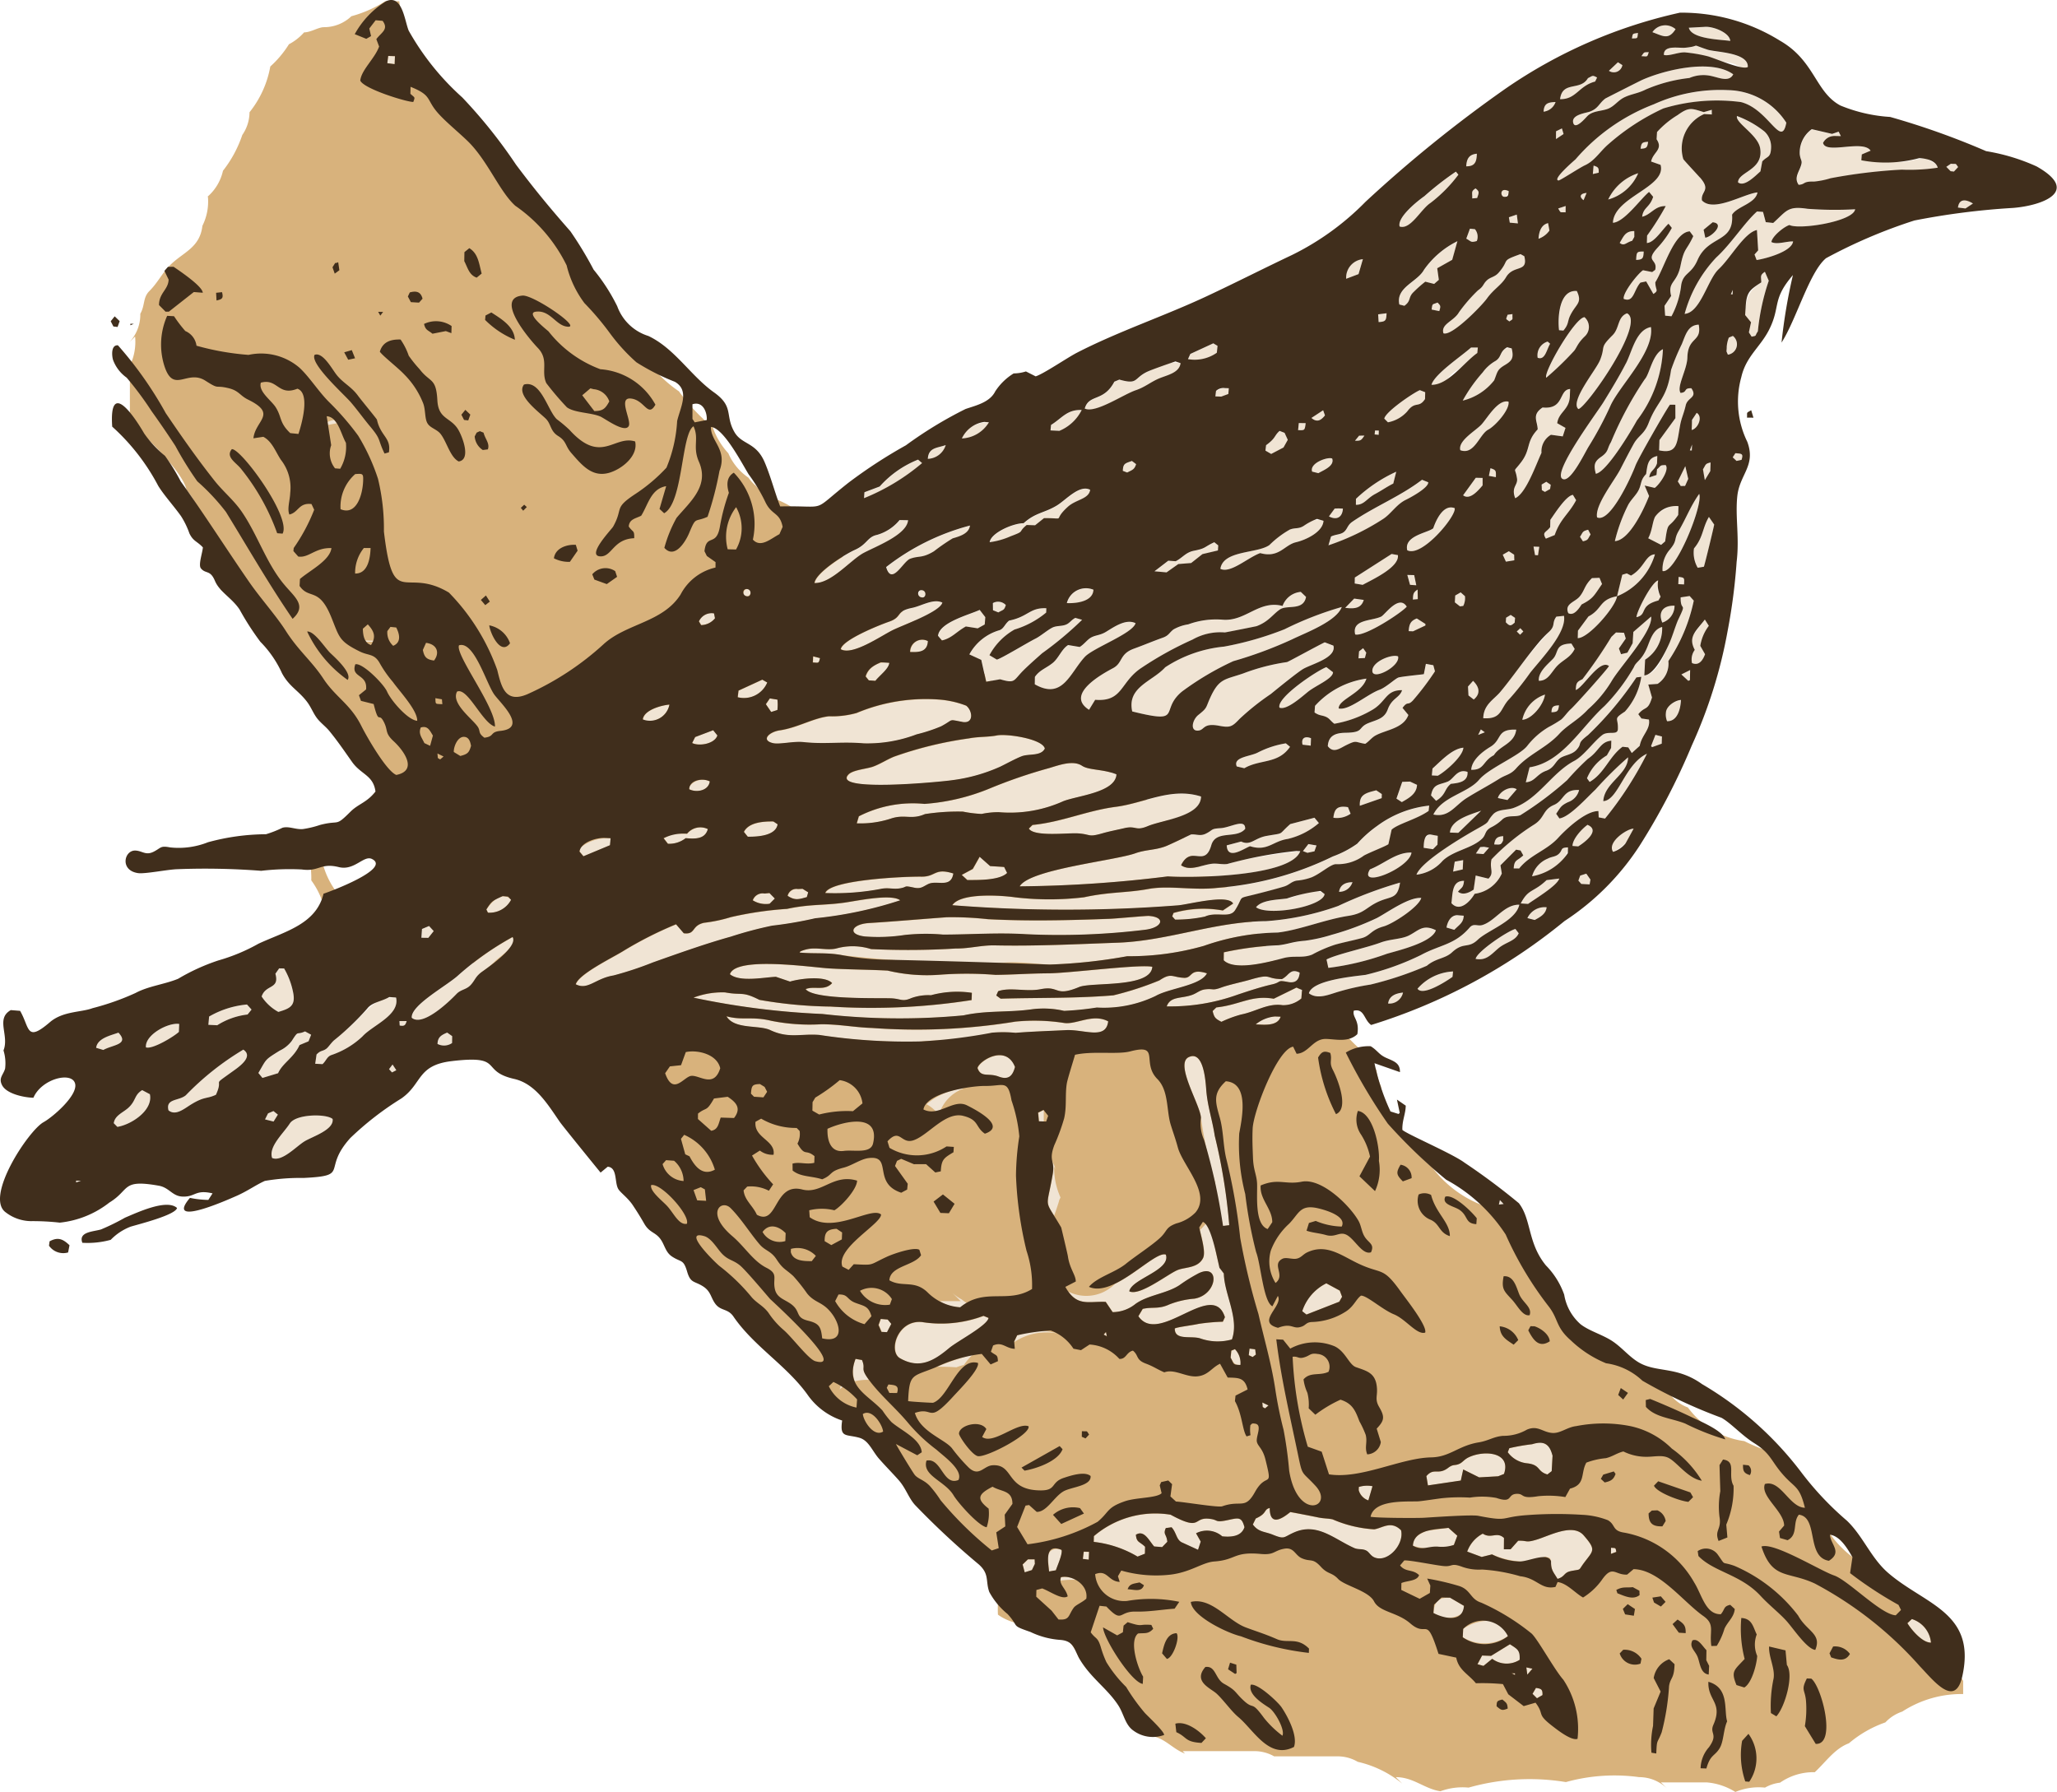 <svg xmlns="http://www.w3.org/2000/svg" width="38.294" height="33.36" viewBox="0 0 38.294 33.36">
  <defs>
    <style>
      .cls-1 {
        fill: #d8b27c;
      }

      .cls-1, .cls-2, .cls-3 {
        fill-rule: evenodd;
      }

      .cls-2 {
        fill: #f0e4d4;
      }

      .cls-3 {
        fill: #402e1c;
      }
    </style>
  </defs>
  <g id="图层_2" data-name="图层 2">
    <g id="Livello_1" data-name="Livello 1">
      <g>
        <path class="cls-1" d="M5.699,15.776c.099.107.205.209.311.308a1.556,1.556,0,0,0,.366.657c.017.017.169.266.169.267l-.097-.098c0,.543.447.794.637,1.234a7.967,7.967,0,0,0-.612-.538,1.499,1.499,0,0,0-.393-.455,1.501,1.501,0,0,0-.285-.761,1.687,1.687,0,0,0-.097-.61V15.776ZM7.433.023h-.261a2.28,2.28,0,0,1-.63.279.738.738,0,0,1-.511.204c-.107,0-.237.094-.37.097a1.009,1.009,0,0,1-.282.221,1.929,1.929,0,0,1-.347.414,1.892,1.892,0,0,1-.387.852.746.746,0,0,1-.134.422,2.232,2.232,0,0,1-.36.667.9.9,0,0,1-.305.498l.024-.024a1.01,1.01,0,0,1-.102.551c-.047.411-.357.489-.6.731-.15.15-.233.33-.387.483-.124.124-.078.263-.169.423a.753.753,0,0,1-.218.546l.121-.122a1.019,1.019,0,0,1-.097.543v1.065c.244.194.998.918,1.054,1.25a1.351,1.351,0,0,1,.291.581,1.734,1.734,0,0,1,.264.474.911.911,0,0,1,.081.797c.079.059.158.118.234.185a.749.749,0,0,1,.403.341,1.084,1.084,0,0,1,.419.452.747.747,0,0,1,.355.322,1.114,1.114,0,0,1,.387.388,1.585,1.585,0,0,1,.532.782,2.077,2.077,0,0,1,.387.677,1.449,1.449,0,0,1,.206.223c.329.226.323.555.323.904,0,.231.166.4.245.614a1.313,1.313,0,0,1,.325.742,3.493,3.493,0,0,0,.394.654.745.745,0,0,1,.488.682.747.747,0,0,1,.188.416,1.193,1.193,0,0,1,.199.569v-.115a1.705,1.705,0,0,1,.484.889v-.078a.856.856,0,0,1,.086.244,1.663,1.663,0,0,1,.459.574,1.407,1.407,0,0,1,.486.389c.193.133.2.334.397.433a1.059,1.059,0,0,1,.447.466,1.025,1.025,0,0,1,.499.523,1.346,1.346,0,0,1,.243.284.735.735,0,0,1,.338.395,1.019,1.019,0,0,1,.291.388,1.502,1.502,0,0,1,.387.58.748.748,0,0,1,.194.291.748.748,0,0,1,.193.29c.125.115.245.256.373.363a1.53,1.53,0,0,1,.44.339,1.929,1.929,0,0,1,.881.741.742.742,0,0,1,.338.396c.102.095.196.2.297.296.532.09.616.559.817.954a1.9,1.9,0,0,1,.709.839.77.77,0,0,1,.216.143,1.129,1.129,0,0,1,.595.401c.303.303.196.732.215,1.109.496.361,1.235.067,1.506.805a2.623,2.623,0,0,1,.296.311,1.192,1.192,0,0,1,.49.397.74.74,0,0,1,.318.528l.005.008V32.069a1.059,1.059,0,0,1,.202.245c.287.028.419.241.666.333l-.045-.046h1.337a.741.741,0,0,1,.367.097h1.182a.739.739,0,0,1,.375.102,2.003,2.003,0,0,1,.828.406l-.121-.121c.33,0,.529.216.831.263a1.183,1.183,0,0,1,.525-.068,4.166,4.166,0,0,1,1.811-.103,3.388,3.388,0,0,1,1.364-.092.744.744,0,0,1,.526.218l-.121-.12h.854a1.185,1.185,0,0,1,.532.178,1.134,1.134,0,0,1,.552-.081.729.729,0,0,1,.28-.092,1.09,1.09,0,0,1,.647-.195c.2-.185.373-.442.635-.538a2.132,2.132,0,0,1,.679-.389.752.752,0,0,1,.314-.201,2.026,2.026,0,0,1,1.134-.327v-.245c-.057-.1-.106-.21-.158-.314-.235-.235-.511-.445-.519-.811-.119-.131-.253-.246-.376-.375a1.063,1.063,0,0,1-.549-.553,1.912,1.912,0,0,1-.869-.673,2.099,2.099,0,0,1-.422-.711.742.742,0,0,1-.167-.28c-.052-.074-.087-.263-.129-.308a.739.739,0,0,1-.313-.22,2.884,2.884,0,0,1-.572-.219,1.561,1.561,0,0,1-1.05-.626.743.743,0,0,1-.399-.346,3.394,3.394,0,0,1-.762-.429,1.706,1.706,0,0,1-.581-.483c-.28-.103-.304-.256-.455-.472a.746.746,0,0,1-.279-.358,2.054,2.054,0,0,1-.581-.774c-.271-.252-.407-.673-.711-.882a2.114,2.114,0,0,1-1.001-.737,1.394,1.394,0,0,1-.417-.51.744.744,0,0,1-.194-.29,1.236,1.236,0,0,1-.335-.701.941.941,0,0,1-.083-.297,1.767,1.767,0,0,1-.175-.289,2.373,2.373,0,0,1-.367-.338,1.519,1.519,0,0,1-.646-.642,6.057,6.057,0,0,1-1.292-1.813.931.931,0,0,1-.206-.279,1.581,1.581,0,0,1-.899-.998,8.888,8.888,0,0,0-.893-.852,1.374,1.374,0,0,1-.591-.495,3.161,3.161,0,0,1-.294-.234,2.839,2.839,0,0,1-.704-.497,5.899,5.899,0,0,1-1.42-1.143.983.983,0,0,1-.564-.414.744.744,0,0,1-.255-.233.748.748,0,0,1-.318-.203,1.258,1.258,0,0,1-.528-.466,1.04,1.04,0,0,1-.507-.393,1.162,1.162,0,0,1-.328-.351.734.734,0,0,1-.255-.233.745.745,0,0,1-.443-.388c-.173-.347-.634-.338-.868-.619a.736.736,0,0,1-.138-.151,1.049,1.049,0,0,1-.375-.454,1.396,1.396,0,0,1-.29-.484,3.596,3.596,0,0,1-.63-.67,2.374,2.374,0,0,1-.725-.782,1.017,1.017,0,0,1-.29-.386c-.25-.249-.245-.595-.455-.847-.186-.154-.206-.354-.332-.538-.179-.123-.244-.323-.396-.476-.236-.236-.571-.364-.726-.689-.058-.116-.152-.194-.205-.315a.749.749,0,0,1-.355-.322.741.741,0,0,1-.29-.291.746.746,0,0,1-.338-.395c-.347-.321-.819-.747-.819-1.243a.743.743,0,0,1-.093-.291A2.214,2.214,0,0,1,7.433.023Z"/>
        <path class="cls-2" d="M18.109,25.22a4.461,4.461,0,0,0-.663.226c.12-.003.242.002.361.009a.74.74,0,0,1,.138-.043.997.997,0,0,1,.164-.191Zm10.035,5.93.062.031.001-.029-.063-.002ZM32.259,5.395l-.038.084.033.001.004-.085ZM1.416,22.013l.091-.03-.09-.004-.002.034Zm30.084-13.74-.042.111.036.001.005-.112ZM20.591,24.801c-.044.049-.052.062.013.063l-.013-.063Zm7.332-2.459-.019.083.088-.01-.069-.073Zm-.355-8.762-.05.102.124-.049-.074-.053Zm-1.901-5.485.003-.079-.071-.001-.007.073.075.007ZM23.507,26.195l.043.025.065-.054-.115-.056.007.084Zm7.049-25.149c.115.002.105.026.137-.075-.097.005-.077-.01-.137.075Zm-2.142,29.997.018.135.096-.111-.113-.024ZM28.304,11.694l-.066.061.062.061.06-.061-.056-.061Zm1.179-7.969.057-.135c-.108.008-.151.061-.057.135Zm.508,25.089-.002.114.1-.037c-.015-.083-.006-.069-.098-.077ZM30.381.716c.112-.006.098.008.112-.103-.1.019-.096.002-.112.103Zm-5.155,7.489c.112.003.115-.009.176-.095l-.099.001-.077.094ZM7.442,19.092c.091.016.105-.006.13-.083h-.135l.005.083Zm-.143.873.08-.041-.07-.106-.065.086.056.061ZM29.01,3.88c.057.092.022.065.138.072l.001-.118-.139.046Zm-.944,1.98c-.031.096-.041.067.032.124.082-.053.053-.024.059-.137l-.091.013Zm-12.924,6.361-.006.115c.105.002.109.027.134-.082l-.128-.033Zm11.253-1.065-.003-.178c-.085.056-.082.087-.088.186l.091-.008Zm4.147-8.388c.111-.006.125-.018.14-.129-.111.006-.126.019-.14.129Zm-.875.316-.014.157.109-.025c.004-.09-.006-.104-.096-.132Zm-1.117,7.092.028.158.055.003.024-.157-.107-.004Zm.337,3.029-.002.054c.111-.005.126-.019.14-.129-.101.005-.104-.003-.138.075Zm2.36-2.464-.005.134.107.005c.002-.113.02-.128-.102-.139Zm-3.297-7.159c-.005.123.12.104.136-.023-.052-.026-.133-.053-.136.023ZM20.177,28.89l-.017.135.11.014.006-.145-.099-.003Zm-2.944-17.845c.003-.076-.131-.082-.135.021-.003.075.131.082.135-.021Zm-3.257-.022c.003-.075-.131-.081-.135.021-.003.076.131.083.135-.021Zm9.344,14.24.06-.046-.013-.098-.105-.013-.015.122.073.034Zm4.528-16.381c.002-.116.008-.133-.101-.166l-.029.142.13.024Zm-3.682-.874c.121.002.123.012.141-.13l-.128-.002-.013.132Zm4.911-5.617-.109.053.001.144.138-.092-.031-.104Zm1.382,2.447c.128-.006.134-.032.141-.156-.13-.001-.131.008-.141.156Zm-2.96-1.152c.036-.102.046-.119-.03-.179-.087.058-.057.07-.061.186l.091-.008Zm3.963,8.786-.163.082.129.119.029-.013.004-.189Zm-4.81-6.708.142.029c.035-.105.017-.104-.031-.159-.101.042-.095.009-.11.13Zm5.654,2.673-.049.076.071.067.093-.02c.039-.12-.001-.114-.114-.124ZM7.226,1.042l-.017.136.137.017.006-.148-.126-.004Zm20.592,14.679c.139.003.163-.025.168-.154-.113.006-.153.043-.168.154Zm-2.529-3.466.119-.006.026-.099-.059-.084-.076.059-.011.13Zm2.948-8.26-.147.05.017.1.151.014-.021-.163Zm-.681,11.774-.081.119.141.011.104-.119-.165-.011Zm-1.891-9.773c.136-.007.142-.033.148-.164l-.157.02.009.144Zm10.652-2.946-.086.058.08.081.062.007.078-.084c-.058-.08-.018-.052-.135-.061Zm-7.58-.972a.269.269,0,0,0,.223-.18c-.142.006-.214.024-.223.18Zm-4.332,11.667c-.111-.045-.189-.004-.158.12l.152.018.005-.138Zm4.383-4.775-.087.052.004.104.057.033.096-.054.012-.079-.082-.056Zm-2.537,1.921.116.008-.039-.189-.127-.003.051.185Zm-1.323,5.712a.258.258,0,0,0,.249-.179c-.126,0-.232.048-.249.179Zm3.666,14.822-.064.11.083.083.103-.06c.003-.104-.019-.119-.123-.133Zm-.47-19.977-.086.052-.005.085c.074.066.087.066.165.007l.007-.089-.081-.055Zm-3.46-3.714-.034-.096-.218.143c.107.093.18.04.252-.047Zm5.455-6.575-.168.159a.162.162,0,0,0,.251-.105l-.084-.054Zm-.554,8.703c-.112.028-.092.042-.151.132l.055.084c.104-.024.086-.039.143-.128l-.046-.088Zm-5.211,5.853-.101.131.083.032.131-.028.038-.108-.152-.026Zm7.347-6.978.035.201.101-.167.006-.161c-.103.024-.084.035-.142.127Zm4.943-5.001c-.113-.005-.18,0-.196.129l.14.017.139-.092-.083-.054ZM4.934,20.841l.159.04.08-.129-.082-.066-.101.043-.056.112Zm23.155-10.58-.113.065.059.129.156-.025-.003-.104-.099-.065Zm2.728,3.421-.081.208.018.021.18-.065.004-.132-.122-.031Zm-3.764,2.546.179-.041.008-.173-.157.029-.03.185Zm4.532-8.543a.447.447,0,0,0-.093.319c.119-.027.214-.248.093-.319Zm-5.742,11.001a.259.259,0,0,0,.277-.204c-.136.014-.259.061-.277.204Zm-6.513,2.031.015.161.086.004v-.215l-.101.05ZM27.491,2.943l.003-.08c-.143.015-.189.093-.198.234.136.003.157-.022.194-.154Zm-4.863,4.439.108.004.133-.049.009-.107a.319.319,0,0,0-.239.051l-.012.102Zm6.903,8.883-.113.036-.034.093.054.062.155.009.015-.089-.077-.11ZM24.737,9.613c.152.079.251.01.26-.145l-.153-.001-.107.146Zm4.085-5.46c-.131.03-.17.168-.178.291a.416.416,0,0,0,.203-.153l-.025-.138ZM7.859,17.296l-.011.163.129.002.1-.126-.086-.094-.131.055ZM20.986,8.799c.093-.049.134-.052.166-.156l-.078-.059c-.126.046-.164.045-.169.184l.081.031ZM18.593,11.403c.095-.055.107-.035.139-.137a.197.197,0,0,0-.241-.036l.002.132.101.041Zm6.617-.259-.167.172c.161.019.296.016.345-.146l-.178-.025Zm2.031.137a.322.322,0,0,0,.031-.181l-.08-.071-.102.059-.007.127.096.075.061-.009Zm.057-6.837c.097.053.08.077.196.044a.219.219,0,0,0-.035-.22l-.093-.009-.068.185Zm-4.386,20.833c.052.092.067.135.183.136a.371.371,0,0,0-.102-.294l-.068.028-.013.13Zm8.461-16.599-.139.284.054.085.081-.002.058-.129-.055-.238ZM19.079,29.274l.134-.042.055-.115-.004-.085h-.126l-.099.096.039.146Zm11.073-24.753c.086.067.113-.006.233-.04l.039-.071-.001-.108c-.169,0-.198.098-.271.22Zm-15.793,8.735.116-.037a.857.857,0,0,0,.001-.193l-.142-.023-.074.108.099.145Zm3.252-4.97c-.158.057-.32.042-.333.256a.361.361,0,0,0,.333-.256Zm11.203-1.928a.266.266,0,0,0-.186.301c.139.054.166-.147.233-.261l-.046-.04Zm-12.399,18.438.103.005.08-.154-.067-.081-.13-.011-.04.111.056.13Zm6.962-5.726c.148.006.406.039.464-.143a.583.583,0,0,0-.464.143Zm4.51-4.216.178.037.172-.2c-.12-.078-.328.048-.35.163Zm-14.832-3.218a.341.341,0,0,0,.258-.127l-.018-.092a.258.258,0,0,0-.281.149l.041.069Zm13.322-.122c-.109.043-.142.096-.151.236l.081.003.23-.108v-.029l-.16-.102Zm.953,1.266.009.166.098.076c.127-.104.109-.228-.013-.348l-.094.105Zm-2.035,14.957a.278.278,0,0,0,.181.195l.077-.264a.524.524,0,0,0-.255.014l-.002.055Zm3.143-10.647.136.035c.107-.058.206-.112.222-.236a.354.354,0,0,0-.358.201Zm-20.183,2.376c.084.003.089-.014.164-.048l.002-.128-.093-.066c-.112.047-.174.085-.18.211.069.034.018.027.107.031ZM32.259,6.255l-.075.031a.424.424,0,0,0-.018.317.196.196,0,0,0,.093-.349Zm-7.167,8.772c-.19-.03-.253.024-.272.197a.44.44,0,0,0,.32-.075l-.049-.122Zm5.842-3.673a.423.423,0,0,0,.011.236.329.329,0,0,0,.228-.315c-.119-.005-.155-.009-.238.078ZM6.802,11.924a.167.167,0,0,0,.018.024h.127l.013-.021c-.052,0-.104-.002-.158-.004Zm8.058,4.629a.167.167,0,0,0-.193.127c.134.086.196.07.358.023l.025-.089-.105-.065-.084.004Zm12.07.716.145.043c.095-.1.167-.127.176-.263-.178-.014-.285-.008-.321.22Zm-9.902-5.127c.148.006.245-.057.251-.206a.226.226,0,0,0-.331.203l.081.003Zm9.566,3.402-.084.078-.005.163.173.026.084-.085.005-.164a.44.44,0,0,0-.174-.019Zm-13.758-.903-.002.054c.13.066.36.031.383-.146a.304.304,0,0,0-.381.093Zm1.402,1.995a.194.194,0,0,0-.22.126.46.46,0,0,0,.314.064l.097-.097-.1-.102-.09.009ZM25.289,5.103l.081-.278a.345.345,0,0,0-.311.365l.23-.087ZM31.137.483a.339.339,0,0,0-.376.114c.196.071.298.151.431-.056l-.055-.059Zm-6.596,8.326c.1-.058.303-.135.258-.271-.066-.042-.428.078-.374.242l.116.029Zm2.698.413c.128.1.291-.102.363-.185l-0-.138-.127-.003-.236.326Zm-9.327-1.059a.616.616,0,0,0,.503-.3c-.175-.013-.477.101-.503.3Zm7.481,6.609-.084.144.005.085.407-.142.002-.076-.102-.069-.229.06Zm5.621-1.564a.462.462,0,0,0,.018.217c.196.008.252-.236.258-.395a.487.487,0,0,0-.276.178Zm-.986,2.649a.672.672,0,0,0,.382-.431c-.108-.008-.503.247-.382.431Zm-17.142-2.025c.132.066.421.016.47-.141l-.079-.098-.335.127-.056.111Zm15.454-.434c.178-.009.398-.282.422-.469a.636.636,0,0,0-.422.469Zm-.768,1.692c-.188.069-.567.167-.582.408l.155.005.426-.413Zm2.062.298-.083-.033c-.107.079-.277.262-.279.394l.106.008c.106-.065.338-.226.255-.368ZM19.508,29.016l.024.242.126-.022c.031-.091.128-.306.106-.379-.13-.055-.271.012-.257.159Zm-10.451-12.083.029.059a.452.452,0,0,0,.431-.239c-.159-.171-.362.025-.46.181Zm3.019-3.508a.388.388,0,0,0,.39-.308c-.153.015-.473.101-.496.276.069.035.018.027.106.031Zm4.102-.758.123.009c.077-.1.249-.222.259-.335a.38.38,0,0,0-.44.253l.059.073Zm13.385-11.212c-.143.245-.476.043-.519.392.302.006.344-.247.653-.328l.036-.075c-.091-.048-.077-.033-.17.012Zm.376,2.258a.857.857,0,0,0,.558-.489.937.937,0,0,0-.558.489ZM35.592,30.141l-.083.077c.078.129.282.366.439.362a.509.509,0,0,0-.356-.439ZM1.924,19.547c.177-.1.49-.1.281-.322-.144.053-.392.103-.415.282l.134.04Zm17.941-8.316c.179.008.486-.029.495-.249a.367.367,0,0,0-.495.249Zm6.242,3.326-.108.312.1.065c.13-.074.276-.153.283-.321l-.132-.062-.143.005Zm-3.988-7.868A.721.721,0,0,0,22.655,6.569l.013-.128-.079-.047-.427.197-.044.097Zm3.431,5.796c-.008.201.527-.079.479-.264-.112-.047-.472.09-.479.264Zm-1.728-4.462c-.104.094-.065.131-.251.266l-.012.101.107.062.229-.12.08-.143-.06-.13-.093-.036Zm-10.086,4.958.015-.123.443-.204.093.053a.47.47,0,0,1-.55.274Zm17.123-1.982.055.108-.041.072c-.371.098-.195.264-.409.311.007-.113.288-.657.404-.684l-.01.191Zm-11.133-2.976a.813.813,0,0,0,.416-.389c-.273-.011-.361.147-.571.278l-.01.102.165.008Zm6.664,10.386c.096.143.52-.127.651-.22l.011-.102a.936.936,0,0,0-.662.321Zm-15.585-2.629-.013.075.074.088.494-.206.012-.13a.8.8,0,0,0-.566.173Zm17.99.605c-.247.236-.334.151-.481.434l.137.009c.13-.094.542-.34.58-.472l-.236.029Zm2.941-15.884-.297.016c.049.214.606.22.771.246-.009-.154-.321-.274-.475-.262Zm-16.108,25.366c.019-.016.039-.031.06-.046-.011-.008-.022-.015-.034-.021a.597.597,0,0,1-.026.067Zm11.383-11.273c.128-.015.325-.028.31-.222-.198-.068-.255.136-.374.182-.159.061-.268.039-.306.256l.094.1c.19-.115.15-.217.275-.316Zm-14.653,1.012.08.103a.494.494,0,0,0,.331-.104c.185.016.361.018.413-.169a.318.318,0,0,0-.387.086c-.09.002-.176-.001-.266-.006l-.171.09Zm14.411-1.163-.111-.006.012-.128c.156-.139.364-.368.575-.388-.009.162-.333.442-.476.521Zm-12.368.852c-.185-.003-.459.016-.549.194l.072.09c.184.002.521-.017.556-.231l-.079-.053Zm14.122,1.02c.25.005.661-.274.667-.538-.153.006-.088.043-.172.122-.06.056-.13.047-.204.087a.498.498,0,0,0-.292.329Zm-.309.981c-.138.031-.721.423-.741.558.197.037.287-.081.423-.197.141-.119.314-.131.379-.28l-.061-.08Zm3.524-5.76-.238.316-.007.141.059.107a.299.299,0,0,0-.051.247c.132.056.203-.061.241-.165l-.089-.156a.832.832,0,0,1,.159-.373l-.074-.117Zm-29.021,7.964c.122.041.522-.202.613-.288l.006-.147c-.205-.032-.644.204-.619.436Zm23.222-10.497.055-.22a2.749,2.749,0,0,0-.75.505l-.001.111c.155.003.202-.118.358-.201.115-.061.206-.128.338-.195Zm3.315,2.979c-.321.008-.226.166-.348.29-.103.105-.272.244-.259.402.168.004.229-.153.333-.267.115-.125.257-.161.335-.326l-.061-.1Zm.031-2.769c-.127.016-.335.344-.42.465l-.003.135c-.075.104-.158.089-.08.215l.164-.067c.107-.31.26-.385.399-.649l-.06-.099Zm.492,1.547-.14.005c-.143.139-.131.224-.229.342-.087.105-.29.135-.211.312.098.052.187-.068.246-.162.218-.112.226-.157.381-.381l-.047-.115Zm-25.179,7.941a1.712,1.712,0,0,0-.705.224l-.014.154.165.008a1.345,1.345,0,0,1,.565-.2l.074-.092-.085-.094Zm23.657,12.003-.144-.093-.351.216-.167-.006-.086.162.112.031.162-.132a.45.45,0,0,0,.511.019l.006-.108-.043-.09ZM27.109,6.904c.154-.092.194-.192.394-.331l.01-.102h-.126c-.187.167-.68.494-.737.694.294.006.281-.155.459-.261ZM16.091,9.276a3.953,3.953,0,0,0,1.08-.653l-.075-.064a1.892,1.892,0,0,0-.714.5l-.284.107-.007.11Zm6.297,1.042.288-.068.006-.094-.073-.059c-.2.092-.144.112-.381.159-.153.03-.21.13-.338.195l-.138-.01-.257.197.225.02.219-.155.239-.019.21-.166Zm6.97-4.902c-.326-.028-.359.483-.331.729l.081.007c.105-.125.071-.168.128-.283.107-.219.23-.228.122-.453ZM26.685,30.029a.457.457,0,0,0,.559-.012l.011-.121-.26-.152c-.218-.004-.292.068-.309.285Zm-1.181-13.842c-.229.372.736-.019.773-.312-.282-.011-.508.209-.773.312Zm4.599-5.088a1.212,1.212,0,0,0,.704-.78c-.179.009-.194.251-.446.396l-.078-.041-.084.025-.097.4c-.339.065-.266.236-.532.377l-.195.264-.004.139c.2.003.707-.583.731-.779Zm-3.903-3.44c.151-.201.21-.049.33-.229l.003-.127-.101-.039c-.13.057-.643.406-.66.53l.068.068a.642.642,0,0,0,.36-.204Zm1.19,6.671c.01-.181.208-.338.356-.427.225-.135.108-.334.481-.32-.032.264-.303.295-.416.476-.214.111-.172.277-.422.272Zm-1.675-2.851c.071-.034.331-.418.475-.186-.085.106-.777.564-.96.519-.067-.285.31-.248.484-.333Zm6.1-1.854c-.122.204-.104.379-.278.586a.556.556,0,0,0,.069.359l.115-.019c.015-.034.184-.731.192-.785l-.098-.142Zm-6.594,1.238.149.025c.174-.097.685-.326.655-.553l-.119-.022-.684.438-.002.111Zm-7.106,5.315-.206.111.104.096c.196-.001.6.009.741-.132l-.055-.111c-.087-.007-.174-.011-.261-.017l-.196-.174-.128.227Zm5.302-2.168c-.141.075-.466.082-.392.259l.141.033c.296-.173.628-.074.851-.399l-.078-.064a1.747,1.747,0,0,0-.521.171ZM2.385,20.628c-.098.087-.247.139-.267.283l.067.068c.263-.042.669-.312.605-.608l-.143-.076c-.153.094-.108.196-.262.333Zm15.084-8.789.072.087c.189-.045.264-.159.446-.261l.221.035.13-.072.011-.136-.105-.136c-.193.091-.751.232-.775.482Zm.734,8.047c.065.186.201.085.392.158.181.069.261-.007.306-.178-.17-.433-.665-.115-.698.019Zm12.773-18.862c.095.026.268-.054.392-.048.288.014.528.155.801.188.218.024.246.166.368.085.013-.275-.604-.273-.755-.324-.347-.116-.084-.066-.412-.034-.112.011-.404-.058-.395.134Zm.133,8.392c-.105.074-.247.099-.299.206-.052.107-.05.251-.127.399l.24.123.075-.065c.059-.413.048-.205.243-.492l.005-.164-.137-.007Zm-4.426.421c-.096.085-.549.138-.484.409.27.143.919-.643.883-.783-.208-.082-.347.22-.399.374Zm-20.414-1.957a.391.391,0,0,0-.046-.061.337.337,0,0,0-.126.039l.008.053c.055-.01.109-.021.164-.031Zm21.436.119c.131-.067.406-.374.378-.522-.192-.049-.384.29-.498.419-.105.12-.447.306-.399.484.261.1.357-.298.519-.382Zm-3.887,5.176c.129.055.408-.195.525-.29.148-.122.47-.246.472-.369l-.124-.095c-.167.06-.931.565-.874.754Zm2.738,15.326c-.142.066-.242.111-.253.275a1.177,1.177,0,0,0,.763-.013l.064-.171-.165-.147-.409.056Zm-1.867-4.608a.884.884,0,0,0-.448.519l.079.062.611-.239.052-.092-.043-.115-.251-.136Zm-1.308-7.002c.23.172,1.251-.013,1.276-.245-.199-.15-.479.05-.701.082-.174.025-.464.023-.575.163Zm3.25-13.11a2.66,2.66,0,0,0,.519-.526l-.046-.056a5.664,5.664,0,0,0-.588.458c-.138.096-.509.397-.46.564.203.067.395-.322.575-.439Zm5.001,5.415c.079.197-.441,1.493-.682,1.436a.552.552,0,0,1,.124-.386c.164-.191.075-.189.179-.366.144-.246.217-.456.379-.684Zm.704-7.033c-.035.126.387.347.431.597.072.411-.41.441-.411.638.114.094.319-.118.417-.205l.034-.185c.095-.103.156-.062.164-.251a.389.389,0,0,0-.122-.305,1.855,1.855,0,0,0-.513-.289Zm-4.319,4.634c-.152.09-.136.129-.201.286a1.063,1.063,0,0,1-.585.377,2.876,2.876,0,0,1,.371-.524.754.754,0,0,1,.242-.216c.132-.088.101-.281.298-.231.041.171.012.228-.125.309Zm4.839-1.733c-.096.066-.069.085-.067.197-.272.177-.28.31-.302.607l.11.135-.04.188.051.08c.105-.021.052-.006.116-.099a4.16,4.16,0,0,1,.203-.942l-.072-.167ZM5.177,19.981c.08-.186.294-.29.399-.524l.168-.07.048-.122-.111-.061c-.175.08-.112-.037-.251.18a.602.602,0,0,1-.223.179c-.285.178-.24.148-.397.416l.076.092.291-.088Zm24.322-14.076a.241.241,0,0,1,0,.362c-.144.14-.146.22-.207.279a5.778,5.778,0,0,1-.504.485c-.059-.096.531-1.116.712-1.127ZM28.03,30.342l.043.117a.776.776,0,0,1-.841.021l.008-.155a.821.821,0,0,1,.545-.148l.244.165ZM5.197,18.029l-.07.1c.082.295-.183.194-.256.424a.871.871,0,0,0,.311.287c.206-.062.327-.106.275-.363a1.427,1.427,0,0,0-.167-.445l-.094-.002Zm12.544-8.004c.131-.039.302-.086.323-.239a4.311,4.311,0,0,0-1.561.773c.104.359.315-.107.448-.155.166-.061.218-.004.442-.139a3.704,3.704,0,0,1,.348-.24ZM28.864,26.955c-.154-.13-.173-.119-.341-.067a3.781,3.781,0,0,0-.424.074l-.029.075a.507.507,0,0,0,.368.207c.247.031.173.15.37.207l.08-.062.016-.29-.038-.143Zm-5.594-11.2c-.126.051-.42.266-.434-.016l.268-.071c.18.083.245-.064.476-.105.349-.061.195-.006.439-.22l.45-.118.083.1a1.362,1.362,0,0,1-.581.296c-.277.04-.376.237-.701.135Zm-3.83-6.106c.448-.001.132.069.448-.215.153-.137.385-.139.411-.312-.198-.101-.444.184-.613.289-.23.143-.405.133-.625.334-.192-.002-.606.176-.632.353a1.412,1.412,0,0,0,.39-.11c.284-.105.122-.066.299-.21l.157.005.166-.133Zm7.694-5.157-.097.348-.279.157.03.216-.087.076-.165-.042a2.354,2.354,0,0,0-.213.188c-.115.108-.042.163-.176.261l-.094-.024c-.07-.32.336-.42.459-.647a1.65,1.65,0,0,1,.623-.532Zm-11.967,6.364c.029-.196.565-.532.752-.616.233-.104.233-.242.414-.28a.843.843,0,0,0,.42-.276l.157.003c-.02.274-.608.491-.833.613-.238.13-.601.57-.911.557Zm8.71,7.859c-.273-.042-.499.121-.772.174a2.192,2.192,0,0,0-.367.136c-.105-.056-.133-.073-.163-.201l.069-.067c.443-.048.646-.234,1.069-.162l.422-.207.103.046-.012.157a.518.518,0,0,1-.35.125Zm-4.123,10.65a.178.178,0,0,0-.009.061,1.484,1.484,0,0,1,.28-.014.404.404,0,0,0-.271-.047Zm5.995-19.7a4.462,4.462,0,0,1-1.017.49l.048-.163c.085-.042.174-.035.236-.082.069-.054.068-.13.159-.192.417-.287.894-.474,1.298-.782l.117.047c.005.101-.316.277-.419.327-.175.085-.275.262-.422.356ZM21.592,7.044c.155-.062.365-.103.389-.28-.185-.064-.455.08-.626.163-.251.122-.16.242-.513.143l-.093.039c-.202.383-.471.223-.551.5.197.098.72-.265.953-.342.172-.058.281-.156.442-.223Zm1.867,3.254c.353.098.447-.15.667-.202.18-.041.5-.189.512-.399-.155-.046-.223-.007-.36.087-.105.071-.162.034-.268.075a1.785,1.785,0,0,0-.381.289c-.23.161-.86.094-.912.442.187.092.508-.208.741-.293Zm7.549-1.64c.076.089-.114.363-.203.425l-.188-.044.083.195c-.093.238-.365.826-.637.84a3.114,3.114,0,0,1,.251-.681c.058-.101.146-.177.192-.27.059-.122.029-.183.139-.298.025-.158.026-.299.208-.335l-.005.135c-.044.138-.128.126-.145.263l.135-.045c.011-.119.034-.178.17-.184Zm-15.351,3.429c.024-.172.714-.449.899-.513.259-.09.109-.192.435-.258.172-.035.393-.178.559-.097-.049.174-.74.419-.926.512-.223.11-.75.479-.966.355Zm.753,4.462c.13-.025.216.009.331-.006.178-.024.061-.062.28-.016.13.027.165-.019.265-.067.161-.078.424.085.467-.196-.354-.111-.319.062-.594.059-.326-.005-1.704.06-1.79.305a4.587,4.587,0,0,0,1.042-.078Zm11.627-11.388c-.089.15-.228.218-.357.398-.097.136-.651.706-.808.646-.054-.174.196-.224.29-.393a2.965,2.965,0,0,1,.351-.405c.112-.08.091-.114.165-.185.067-.067.149-.061.225-.149.216-.252.02-.205.402-.342l.072.04c.078.312-.199.15-.34.391ZM4.021,20.38c.153-.337-.099-.141.287-.418.115-.083.428-.284.223-.422a5.189,5.189,0,0,0-1.071.85c-.132.109-.379.058-.322.28.133.109.295-.033.425-.112.249-.151.285-.097.458-.178Zm2.171.452c.03.2-.377.327-.519.413-.156.094-.423.392-.607.312-.071-.21.207-.453.329-.642.114-.178.679-.185.797-.084Zm24.096-14.999c.361.174-.766,1.768-.905,1.782-.163-.14.327-.728.398-.901.116-.285-.017-.221.237-.473.133-.132.088-.339.269-.408ZM23.676,18.33c.196-.044.083-.088.304-.046.143.027.207-.043.216-.176-.176-.087-.194.049-.331.12-.322-.005-.174-.111-.586.009-.157.046-.398.095-.538.146-.178.066-.146.017-.304.036-.101.012-.151.069-.242.102-.205.075-.405.021-.475.215a3.702,3.702,0,0,0,1.325-.22c.201-.067.426-.141.63-.188Zm4.323,9.112-.108.043-.354.02-.296-.147-.045.206-.612.091-.029-.173c.143-.167.216-.011.405-.154.101-.077.123-.034.213-.077.058-.027.087-.081.173-.121.287-.136.796-.099.653.314Zm-1.773-10.024c-.141.069-.344.062-.527.131-.252.095-.826.219-1.005.315l.034.156a4.997,4.997,0,0,0,1.086-.261c.223-.065.842-.211.916-.439-.245-.121-.321.006-.505.098Zm-19.839,2.132a1.173,1.173,0,0,1-.225.094c-.079.033-.089.102-.159.167l-.136-.007.025-.172c.079-.084.113-.055.184-.109.034-.025.087-.107.141-.155.113-.104.224-.182.334-.283.253-.233.432-.539.821-.513.076.329-.438.516-.625.724a1.689,1.689,0,0,1-.36.255Zm25.879-18.166c-.073.148-.252.068-.388.037a.661.661,0,0,0-.429.032,2.826,2.826,0,0,0-.811.214c-.152.075-.26.081-.389.141-.131.06-.19.168-.316.218-.124.048-.287.036-.385.138-.029.029-.227.268-.262.121-.035-.148.229-.178.307-.205.164-.058.174-.156.292-.245.003-.003.642-.326.689-.348.424-.189,1.292-.395,1.692-.102Zm-3.147,10.08c.052.312-.418.795-.629,1.059a5.314,5.314,0,0,1-.382.482c-.182.179-.132.389-.492.365.006-.258.201-.348.321-.494a13.172,13.172,0,0,1,.908-1.119c.12-.117.043-.159.132-.278l.142-.015Zm.59-2.643c.197-.026.656-.794.766-.993a2.35,2.35,0,0,0,.484-1.326c-.196.092-.248.463-.338.559a6.606,6.606,0,0,0-.629,1.17c-.079.129-.04.176-.185.276-.132.091-.137.16-.097.315Zm-20.495,9.077a1.563,1.563,0,0,1-.236.193c-.126.09-.125.152-.212.247-.084.089-.179.08-.262.165-.145.152-.631.616-.834.445-.025-.234.667-.604.872-.797a5.519,5.519,0,0,1,1.005-.707c.095.164-.22.341-.333.453Zm19.507-10.313c.41.041.296-.332.512-.344l-.005.134c-.01.256-.209.294-.235.503l.154.087-.051.158-.219-.03a.357.357,0,0,0-.177.337c-.104.222-.288.755-.489.844-.08-.209.052-.239.034-.365-.034-.232-.088-.091.074-.303.189-.247.086-.375.311-.614-.003-.153-.116-.268.092-.406Zm-9.455,5.157c.519.295.651-.204.929-.508.155-.17.89-.434.947-.629-.178-.09-.4.068-.551.16-.113.069-.197.059-.286.111-.068.041-.124.123-.204.171l-.215-.036c-.119.072-.177.245-.288.334-.126.101-.242.13-.331.259l-.002.138Zm11.466-6.653c.069.468-.6,1.105-.759,1.478a6.594,6.594,0,0,1-.399.745c-.079.127-.349.699-.493.6-.181-.125.66-1.248.767-1.424.142-.231.297-.483.419-.724.116-.228.187-.623.464-.675Zm-7.846,16.723a10.647,10.647,0,0,0-.27-1.665c-.046-.303-.132-.539-.157-.84-.012-.145-.042-.758-.327-.624-.268.125.219.894.227,1.132a7.609,7.609,0,0,0,.259,1.186,7.993,7.993,0,0,0,.152.825l.116-.014Zm-5.21,2.287c-.287.24-.554.397-.916.19-.224-.128-.045-.725.415-.673a2.241,2.241,0,0,0,1.139-.116l.096.04c-.027.144-.577.429-.733.56Zm9.837-7.604c-.184.176-.262.033-.481.236-.128.12-.298.106-.469.25a6.469,6.469,0,0,1-1.049.35,4.395,4.395,0,0,0-.581.129c-.184.052-.399.157-.565.033.062-.245.817-.312,1.056-.343a4.915,4.915,0,0,0,1.031-.37c.351-.191.625-.186.905-.51.077-.089.147-.019.238-.048.237-.072.403-.383.686-.378-.066.302-.586.473-.772.65Zm-1.754-.245c-.236.066-.249.172-.398.215-.158.044-.347.08-.506.125a2.515,2.515,0,0,0-.426.184c-.178.073-.338.013-.536.066-.253.067-.905.247-1.112.04l.002-.148a5.825,5.825,0,0,1,1.019-.131c.189-.022.253-.066.492-.084a2.932,2.932,0,0,0,.495-.11,5.158,5.158,0,0,0,.848-.315c.213-.115.587-.388.821-.372-.042.167-.527.483-.7.531Zm7.494-14.965c-.09.496-.328-.254-.847-.383a3.441,3.441,0,0,0-1.443.119,4.201,4.201,0,0,0-1.019.663c-.159.134-.255.309-.44.395-.092.041-.463.285-.492.283-.127-.015.305-.382.318-.395a3.632,3.632,0,0,1,1.457-1.024,2.995,2.995,0,0,1,1.379-.263,1.319,1.319,0,0,1,1.086.605Zm-14.2,10.199c-.189.191-.145.246-.431.163l-.26.046-.091-.407-.222-.102a.932.932,0,0,1,.566-.452c.081-.034.094-.111.174-.177.361-.073.385-.244.693-.23l-.003.08a1.671,1.671,0,0,1-.589.316,1.203,1.203,0,0,0-.467.478l.137.082c.07-.011.585-.323.721-.391.104-.052.26-.19.344-.217.072-.022.149-.014.22-.042.073-.029.094-.083.179-.128l.123.035a6.439,6.439,0,0,1-.745.623c-.101.091-.261.231-.35.321Zm5.033,16.051c.436-.195.751.123,1.127.289.075.033.155.007.228.05.05.028.074.094.149.125.248.102.558-.25.492-.509-.187-.184-.343-.04-.498-.016a2.283,2.283,0,0,1-.773-.185c-.071-.018-.168-.015-.269-.036-.054-.012-.508-.101-.521-.1-.16.13-.382.268-.382-.076-.116.026-.043.1-.26.195l-.055.112c.108.145.216.128.366.188.233.094.195.052.397-.038Zm4.177.149-.141.159h-.125l.002-.21c-.134-.126-.239.022-.395-.081a.611.611,0,0,0-.29.334l.27.1.192-.048a1.59,1.59,0,0,0,.533.133,1.068,1.068,0,0,0,.46-.092c.105.036.08.01.106.088-.004.163.044.198.121.327.146-.043.109-.118.253-.146.201-.038.121.004.243-.158.171-.227.225-.233-.011-.505-.201-.232-.632.005-.875.079-.214.065-.166.014-.345.021ZM33.011,4.152c.252-.226.266-.32.637-.264a6.724,6.724,0,0,0,.888.009c-.031.227-1.04.386-1.223.293-.109.035-.323.213-.336.317.104.054.281-.016.404-.011-.025.192-.517.322-.679.346l-.039-.103.068-.077-.023-.379c-.237.05-.496.531-.715.731-.2.183-.338.81-.632.83a2.477,2.477,0,0,1,.587-1.048c.274-.249.528-.652.761-.858l.111.008.051.191.139.015Zm2.856-1.199c-.184-.01-.323.068-.515.06l-.7-.027.009-.109.164-.07c-.142-.213-.84.074-.885-.145.06-.141.212-.124.335-.124l-.042-.083-.121.042-.379-.088a.536.536,0,0,0-.224.468c.018.142.069.106,0,.27-.047.11-.093.191-.02.298.134-.011.066-.066.289-.061a1.53,1.53,0,0,0,.306-.062,9.971,9.971,0,0,1,1.323-.16,3.515,3.515,0,0,0,.671-.036c-.027-.098-.104-.096-.208-.171Zm-4.243,3.09c.062.332-.201.215-.211.612-.006.227-.204.543-.127.659.137-.012.046-.092.201-.087.121.178-.071.166-.105.319-.035.154-.079.234-.103.364-.063.335-.046.547-.392.473l.006-.191.297-.408-.001-.25-.101-.001c-.078.105-.595,1.009-.641,1.133-.074.2-.471,1.077-.715.965-.046-.227.329-.691.436-.902.072-.141.169-.328.245-.465.091-.163.197-.176.281-.396.158-.411.336-.43.415-.98a4.212,4.212,0,0,1,.201-.483c.071-.173.113-.352.314-.361Zm-9.628,22.671c.002.001.305.14.31.142l.05-.153-.087-.154a.436.436,0,0,1,.488.057c.164.016.355.005.413-.17-.049-.188-.101-.181-.288-.14-.291.065-.175-.004-.386-.021-.285-.022-.129.237-.702-.074a1.762,1.762,0,0,0-1.428.399l-.003.107a2.039,2.039,0,0,1,.816.274l.137-.054.003-.129c-.102-.101-.159-.075-.171-.224.156-.098.242.107.34.218l.149.012.096-.099c-.014-.146-.084-.131-.028-.255l.107-.015c.091.099.087.223.183.277Zm-1.059-13.294c.219-.051.2.061.433-.037.281-.118.989-.179.992-.552-.555-.177-1.056.123-1.584.191-.541.07-1.003.284-1.553.338l-.068.067c.093.159.728.077.917.09.251.018.177.078.459-.003.129-.037.274-.064.405-.095Zm9.067-2.745a2.221,2.221,0,0,1-.442.53c-.186.203-.386.292-.536.457-.237.261-.574.38-.804.644-.103.117-.19.114-.314.193-.205.13-.415.238-.603.356-.228.143-.33.368-.622.308.166-.34.639-.397.852-.648.184-.218.749-.443.895-.629a1.415,1.415,0,0,1,.4-.352,2.436,2.436,0,0,0,.234-.14c.064-.059.109-.132.181-.196.086-.077.704-.768.707-.8-.175-.136-.477.4-.618.447.007-.124.014-.15.124-.201a8.707,8.707,0,0,0,.54-.789l.085-.081.149.005.033.108-.128.184.04.107.118-.028.098-.176.013-.21.331-.287c.034.275-.573.926-.733,1.197Zm-3.893.506.109.132c-.092.252-.416.275-.61.381-.074.04-.118.107-.193.156-.201-.032-.152-.075-.361.028-.115.058-.233.153-.336.015.012-.197.145-.246.327-.249.36-.005.22-.094.429-.18.16-.065.296-.08.36-.255.077-.212.221-.213.267-.358-.309-.004-.294.22-.564.372a2.083,2.083,0,0,1-.697.253c-.062-.043-.089-.097-.149-.125-.083-.039-.124-.019-.22-.085l.009-.123a1.581,1.581,0,0,1,.957-.507c-.082.275-.524.386-.516.556.19.043.528-.263.759-.348.13-.049.299-.215.358-.23.087-.021.421-.053.468-.061l.038-.192.14.026.03.112a5.073,5.073,0,0,1-.411.543c-.102.107-.089-.002-.193.138Zm-3.038.204c-.137.145-.175.167-.379.128-.319-.062-.262.091-.407.09-.138-.002-.089-.206.019-.292.171-.137.133-.127.22-.319.167-.367.274-.335.616-.454a3.833,3.833,0,0,1,.815-.211c.022-.004.586-.314.698-.366l.162.062c.059.227-.399.34-.561.433-.106.061-.487.372-.605.468a4.666,4.666,0,0,0-.581.463Zm.32-1.726c-.007.003-.569.115-.591.117a1.052,1.052,0,0,0-.602.133,6.373,6.373,0,0,0-.943.521c-.41.265-.345.642-.87.6l-.114.186c-.452-.286.246-.668.449-.776.185-.1.111-.263.39-.363.185-.067.35-.138.536-.204.111-.04.116-.09.196-.152a.786.786,0,0,1,.275-.095,1.51,1.51,0,0,1,.641-.087c.43.036.674-.371,1.116-.256a.396.396,0,0,1,.342-.262l.097.093c-.05.264-.351.143-.484.232-.135.09-.209.227-.436.312Zm-5.332,7.66c-.353.065-.586.034-.917.072a10.687,10.687,0,0,1-1.889-.121c-.348-.027-.569.072-.913-.09-.211-.1-.666-.008-.815-.257.302.081.475-.004.835.084a3.643,3.643,0,0,0,.91.065c.329-.006.647.059.964.068a11.393,11.393,0,0,0,2.668-.118,3.6,3.6,0,0,1,.909.025c.226.034.535-.182.82-.03-.041.35-.447.146-.784.163-.314.016-.629.025-.939.05a2.411,2.411,0,0,0-.436-.003c-.154.038-.253.062-.413.091Zm12.598-5.289a6.556,6.556,0,0,1-.781,1.209l-.118-.022-.005-.117c-.235-.005-.597.331-.753.502-.211.23-.523.315-.722.566l-.102-.001c.01-.167.064-.135.178-.242l-.051-.092-.083-.015-.291.292.025.152a.647.647,0,0,1-.506.378c-.081.142-.278.35-.432.173.026-.172.003-.418.235-.414-.016.133-.038.112-.113.202.091.071.203.021.292-.039l.038-.262.238.058c.113-.115.014-.178.057-.36a4.203,4.203,0,0,1,.797-.65c.197-.126.154-.273.364-.362.196-.084.169-.295.469-.278a.32.32,0,0,1-.207.226c-.137.067-.136.095-.22.216l.06.087c.192-.026.515-.393.67-.536a6.851,6.851,0,0,1,.609-.602c-.003.322-.441.473-.462.816.281-.014.399-.692.816-.884Zm-14.482,11.658c-.171-.234-.049-.18-.127-.366l-.12-.021a.552.552,0,0,0-.018.415.969.969,0,0,1,.265-.027Zm1.382-8.286c.522-.001,1.02-.04,1.549-.007a13.23,13.23,0,0,0,2.197-.081c.339-.036.413-.239.078-.26-.053-.002-.598.049-.727.054-.747.027-1.519.046-2.263.007a6.1,6.1,0,0,0-.769-.036c-.483.035-.965.078-1.449.108-.317.021-.41.21-.073.25a3.262,3.262,0,0,0,.743-.028,3.642,3.642,0,0,1,.714-.007Zm6.497-5.501a7.654,7.654,0,0,1-1.099.408,5.354,5.354,0,0,0-.954.565c-.432.357.046.612-.927.371-.102-.456.376-.559.614-.822a2.422,2.422,0,0,1,1.095-.385,5.963,5.963,0,0,0,1.126-.323,6.315,6.315,0,0,1,1.067-.415c-.098.267-.664.476-.921.601Zm-6.138,1.542c-.274-.05-.144-.05-.395.083a2.979,2.979,0,0,1-.454.149,2.576,2.576,0,0,1-.982.168c-.422-.036-.723.02-1.129-.024-.189-.019-.447.048-.566.019-.232-.057-.066-.21.128-.238.327-.047.629-.231.917-.262a1.684,1.684,0,0,0,.513-.061,3.333,3.333,0,0,1,1.522-.251,1.772,1.772,0,0,1,.517.114c.119.089.154.345-.072.304Zm-4.311,3.998c-.474.133-.982.315-1.448.479a6.321,6.321,0,0,1-.734.243c-.338.054-.477.281-.703.164.055-.188.659-.483.864-.607a7.017,7.017,0,0,1,1.003-.51l.144.167c.226.027.135-.141.376-.195a2.793,2.793,0,0,0,.499-.105,6.547,6.547,0,0,1,1.049-.154c.415-.09.677-.062,1.059-.115.232-.032.878-.172,1.047-.044a7.457,7.457,0,0,1-1.583.335,7.251,7.251,0,0,1-.804.138,7.234,7.234,0,0,0-.77.205Zm5.85-3.504c-.07.148-.297.094-.43.145-.108.041-.284.137-.394.191a3.166,3.166,0,0,1-.904.255c-.158.025-2.254.233-1.928-.107.079-.084.327-.102.451-.144.133-.047.26-.132.397-.188a7.021,7.021,0,0,1,1.395-.34c.181-.035.354-.022.52-.055.186-.036.847.064.892.243Zm1.331.482c-.021.336-.727.395-.99.498a2.411,2.411,0,0,1-1.202.204,1.526,1.526,0,0,0-.318.033,2.255,2.255,0,0,1-.347-.043,3.965,3.965,0,0,0-.708.046c-.262.114-.375-.007-.645.087a1.824,1.824,0,0,1-.625.085l.039-.131a2.208,2.208,0,0,1,1.222-.231,3.91,3.91,0,0,0,1.204-.283,9.431,9.431,0,0,1,1.121-.385c.186-.056.443-.151.609-.041.128.085.396.059.64.16Zm.345,1.467c.2-.071.359-.056.556-.127.081-.029.482-.224.484-.224.101-.008.171.037.275-.015.14-.069.082-.091.274-.102.185-.011.463-.189.458.013-.162.196-.547.011-.631.305-.124.431-.369-.017-.562.372.164.116.379-.003.571-.027.095-.012.193.017.288.004.076-.01.171-.061.249-.066a10.413,10.413,0,0,1,1.11-.172c-.17.478-2.015.501-2.467.47a23.743,23.743,0,0,1-2.756.185c.183-.318,1.757-.476,2.151-.615Zm10.321-4.792.077.086a3.165,3.165,0,0,1-.473,1.125.449.449,0,0,1-.201.425l-.173.012.069.241c-.077.26-.125.153-.255.311l.059.08.139.02c.033.183-.137.291-.171.489l-.148.134-.065-.105-.107-.012c-.252.186-.338.5-.613.655l-.049-.068a.888.888,0,0,1,.37-.426l.079-.138.004-.136c-.211.021-.22.189-.438.339a5.151,5.151,0,0,0-.385.396,6.448,6.448,0,0,1-.873.654c-.113.037-.226-.008-.324.069a.826.826,0,0,1-.219.156c-.123.066-.089.136-.167.211-.189.184-.533.219-.734.411a.762.762,0,0,1-.487.259c.088-.252.897-.726,1.163-.873.233-.13.12-.089.262-.249.091-.102.262-.076.381-.12.469-.169.71-.654,1.132-.877.177-.094.352-.348.518-.479.113-.089.288.013.293-.112.01-.222-.095-.178.131-.327a1.243,1.243,0,0,0,.305-.647l-.091.011a6.385,6.385,0,0,1-.901,1.074c-.225.172-.096.142-.213.273-.085.097-.233.098-.315.163-.094.075-.104.175-.255.23-.173.061-.206.203-.375.212l.07-.278c.612-.095.963-.752,1.394-1.14a3.542,3.542,0,0,0,.548-.725c.044-.112.151-.118.258-.394.059-.15.112-.312.268-.354a.687.687,0,0,1-.317.609l-.015.293c.334-.017.513-.791.637-1.049.165-.343.035-.12.041-.405l.167-.025Zm-5.604,4.626c-.067.045-.326.142-.454.21a.82.82,0,0,1-.524.161c-.102.004-.276.171-.448.244a1.04,1.04,0,0,1-.28.062c-.107.021-.135.079-.234.11-.137.042-.373.103-.518.14-.382.098-.218.018-.396.301-.1.158-.349.021-.562.119a2.596,2.596,0,0,1-.555.056l-.054-.061.024-.063a2.138,2.138,0,0,1,.918-.046l.192-.129c-.1-.183-.839.021-1.031.034a27.002,27.002,0,0,1-4.197-.003c.153-.235.901-.186,1.17-.147a5.416,5.416,0,0,0,1.283-.001c.473-.104.787-.079,1.201-.155.379-.069.839.031,1.28-.02a5.924,5.924,0,0,0,2.152-.585,1.881,1.881,0,0,0,.454-.238,2.19,2.19,0,0,1,.369-.329,1.979,1.979,0,0,1,.971-.379l-.011.101c-.217.153-.572.239-.689.349l-.06.271Zm6.035-11.581-.169.139.031.148c.113-.01.378-.263.137-.287Zm-.201-.407c.218.23.776-.123,1.034-.149-.037.209-.38.26-.473.415.038.531-.44.378-.643.844-.117.27-.26.232-.303.458a1.618,1.618,0,0,1-.182.589l-.118-.011L30.987,5.694l.124-.185c-.069-.27.106-.23.174-.56.07-.346.109-.273.238-.553l-.066-.089c-.294.019-.473.678-.641.948.001.151.073.147-.036.218l-.134-.234-.107.022c-.126.141-.123.38-.311.303-.023-.113.277-.486.36-.533l.17.034.056-.041c.052-.211-.205-.144.05-.419a1.866,1.866,0,0,0,.26-.362l-.062-.078c-.114.103-.261.352-.403.359l.004-.138a5.036,5.036,0,0,0,.347-.549c-.202-.008-.272.159-.439.198.022-.178.142-.169.205-.371l-.076-.091c-.146.114-.461.564-.673.574.019-.481,1.002-.663.887-1.078l-.176-.062c.034-.175.231-.221.102-.414l.008-.135a1.714,1.714,0,0,1,.384-.316c.218-.158.261-.121.487-.055l.148-.043.001.087-.142-.008a.698.698,0,0,0-.389.839c.008.018.267.295.306.34.216.247.012.253.038.428ZM23.791,17.361a4.353,4.353,0,0,0-1.376.248,5.053,5.053,0,0,1-1.428.193,9.839,9.839,0,0,1-1.441.155c-.269-.01-.499-.05-.778-.04a6.995,6.995,0,0,1-.772.01,21.501,21.501,0,0,1-2.328-.146c-.277-.05-.501-.021-.775-.046-.025-.021.103-.057.128-.061.179-.043.362.023.541-.013a1.138,1.138,0,0,1,.656.009,14.48,14.48,0,0,0,1.578-.011c.255.003.476-.064.731-.058.76.017,1.52-.022,2.28-.05.944-.034,1.804-.393,2.767-.401a5.015,5.015,0,0,0,1.341-.283,7.723,7.723,0,0,1,1.152-.435c-.047.311-.163.245-.401.353-.233.106-.26.217-.557.264-.439.067-.911.265-1.318.311Zm-3.98,1.46a1.684,1.684,0,0,0-.6-.029c-.438.062-.838.017-1.272.113a12.652,12.652,0,0,1-2.626-.026,14.526,14.526,0,0,1-2.4-.304,1.501,1.501,0,0,1,.588-.098c.331.061.307-.028.639.139a8.207,8.207,0,0,0,1.326.125,12.04,12.04,0,0,0,2.624-.121l.005-.135a1.861,1.861,0,0,0-.761.045.928.928,0,0,0-.365.053c-.174.077-.191.01-.386.004-.258-.008-1.435.027-1.582-.171.157-.065.355.042.492-.112-.131-.142-.593-.085-.783-.028l-.263-.089c-.22.009-.671.104-.856-.048.107-.341,1.536-.126,1.855-.108.358.021.723.021,1.08.04a3.157,3.157,0,0,0,.973.077,6.695,6.695,0,0,1,1.039.003c.333-.004.636-.027.98-.029.388-.002,1.718-.175,1.937-.121-.029.4-1.132.28-1.362.376-.461.192-.358-.03-.714.04-.269.054-.57-.041-.794.038l-.035.08.081.059c.702-.021,1.38-.003,2.098-.062a5.863,5.863,0,0,0,.857-.278c.225-.151.234-.058.461-.048.162.007.096-.189.427-.083-.112.229-.699.276-.957.423a2.222,2.222,0,0,1-1.094.215,5.559,5.559,0,0,1-.61.062Zm1.384,5.684.081-.137c.189-.041.294.01.494-.082a1.626,1.626,0,0,1,.47-.108c.431-.076.479-.662.08-.474a2.981,2.981,0,0,0-.362.224c-.241.157-.589.182-.818.349a.683.683,0,0,1-.424.152l-.129-.191c-.303-.012-.505.078-.696-.191a.746.746,0,0,0,.866-.146c.392-.186.802-.6.95-.543.097.295-.638.449-.681.683.195.098.724-.326.902-.397.143-.056.375-.032.47-.22.054-.103-.024-.367-.059-.525a1.468,1.468,0,0,0,.107-.113c.222.255.139.66.34.924.008.387.291.836.151,1.228a.972.972,0,0,1-.59-.019c-.17-.056-.479.045-.474-.185.041-.026.338-.061.438-.085a3.697,3.697,0,0,1,.456-.041l.039-.084c-.228-.716-1.227.544-1.611-.018Zm-1.603-2.887a.538.538,0,0,1,.009.232c-.098.59-.156.495.023.783.013-.031.097-.278.097-.298l.001.001c.008-.015.014-.028.021-.043a1.326,1.326,0,0,1-.118-.575l.024.048a.945.945,0,0,0-.057-.148Zm-1.647-1.356a1.265,1.265,0,0,0-.696.295.707.707,0,0,1,.17.131.786.786,0,0,0,.093-.023.743.743,0,0,1,.433-.402Zm-.042,3.929a.767.767,0,0,1-.177-.126l.158.158h-.388a.702.702,0,0,0,.386.116,1.075,1.075,0,0,1,.115-.081.864.864,0,0,1-.094-.067Zm1.775.633a1.109,1.109,0,0,0-.743.038l-.055.124A1.081,1.081,0,0,1,19.678,24.824Z"/>
        <path class="cls-3" d="M1.507,21.983l-.091.03.002-.034.09.004ZM2.491,6.029l-.063-.002-.001.028.064-.026Zm4.589-.153.052-.069-.092-.002.04.071ZM9.759,9.396l-.063.059.044.053.067-.068L9.759,9.396Zm22.842-1.759c-.1.059-.071.028-.078.138l.12.001-.042-.139ZM20.141,26.645l-.002.103.07.031.066-.072c-.055-.079-.016-.056-.134-.062ZM4.031,5.594c.106-.023.132-.041.102-.155l-.11.012.008.144Zm4.921,5.575.082.097.085-.066-.073-.114-.094.083Zm-2.721-6.074.087-.064-.022-.15c-.08.043-.023-.037-.106.095l.042.119Zm-4.17.885.05.098.078.009.039-.108-.093-.09-.074.092Zm6.528,1.74.05.098.078.009.039-.108-.093-.089-.074.091Zm21.584,18.122-.048.128.093.085.089-.123-.133-.09Zm2.376,1.438-.1-.011c-.003.116.015.158.127.193a.139.139,0,0,0-.026-.183ZM6.483,6.697l.127-.027-.061-.152-.141.041.075.139Zm16.533,24.294-.117-.037-.037.123.132.087.027-.016-.005-.157Zm7.903-1.272-.158.024.031.091.128.075.087-.087-.088-.103Zm-2.95,1.921c-.096.024-.106.028-.108.126.086.073.103.085.207.042-.007-.099-.02-.102-.099-.168Zm-6.754-2.18c-.107.025-.188.021-.222.127.122.005.257.061.303-.075l-.081-.052Zm9.087.405-.09.088.042.102.162.025.021-.125-.134-.09Zm-.26-2.471-.195.059-.045.079.072.067c.108-.024.165-.05.202-.16l-.033-.045Zm1.188,2.757-.093.085.117.16.127.008c.005-.139-.035-.177-.151-.253ZM7.866,5.56c-.034-.135-.123-.147-.237-.116l-.036.076.056.105.152.009.065-.073Zm24.018-1.422-.169.139.031.148c.113-.01.378-.263.137-.287Zm-5.811,17.546c-.088.15-.078.186.043.31l.163-.06a.238.238,0,0,0-.205-.25ZM8.837,8.123a.33.33,0,0,0,.151.255l.094-.012c.04-.11-.049-.19-.08-.311l-.069-.028-.059.027-.036.069Zm19.082,16.569c.009.188.116.245.26.342l.085-.085a.414.414,0,0,0-.345-.257Zm2.478,4.856c-.133.015-.18-.015-.307.052l.02.062c.132.05.29.132.413.034l-.003-.081-.123-.067Zm3.729,1.106-.067.126.03.075c.134.048.266.083.35-.064a.34.34,0,0,0-.312-.138Zm-3.271-2.536-.104.004-.06.053c.001.191.079.246.257.241l.061-.099a.257.257,0,0,0-.154-.199ZM.912,23.191a.324.324,0,0,0,.356.126l.026-.134c-.128-.124-.221-.154-.371-.073l-.011.081ZM30.218,30.714l-.065.068a.296.296,0,0,0,.387.19l.018-.091a.375.375,0,0,0-.339-.167ZM9.108,11.642c.019.153.215.571.387.334a.511.511,0,0,0-.387-.334ZM21.903,30.405c-.193.009-.235.229-.269.375l.089.104c.114-.017.248-.399.18-.479ZM17.554,22.237l-.174.133.127.211.158.006.106-.176-.217-.174Zm11.012,2.454-.074-.001-.041.077c.089.174.196.338.4.204-.009-.13-.168-.243-.285-.28ZM8.403,6.202l.004-.132a.513.513,0,0,0-.513-.039c.029.12.068.109.157.182l.249-.049.102.038Zm3.05,4.431a.321.321,0,0,0-.427.059l.039.098.231.084.192-.135-.035-.105Zm-.733-.49c-.163-.01-.383.057-.408.251a.608.608,0,0,0,.297.066l.144-.208-.033-.108ZM26.907,22.277c-.074.152.165.175.271.252.157.113.094.248.306.261l.008-.11c-.1-.129-.433-.453-.584-.402Zm-6.801,5.8a.564.564,0,0,0-.503.125l.154.17.422-.194-.073-.101Zm11.659,2.83.003-.185c-.087-.092-.155-.225-.261-.183-.067.135.059.191.104.328.04.121.054.29.199.308l.008-.162-.053-.105ZM8.644,4.863c.066.128.09.256.23.306l.093-.076c-.052-.193-.064-.37-.23-.473l-.091.074-.003.169Zm11.082,22.059-.709.4.056.057c.214-.035.624-.174.708-.399l-.054-.059ZM9.031,5.956a1.679,1.679,0,0,0,.554.369c-.011-.249-.259-.391-.438-.508l-.109.057-.007.082Zm12.85,26.135.018.157c.206.092.152.182.468.2l.082-.087c-.12-.139-.37-.327-.568-.271Zm9.589-4.306-.6-.208-.079.082c.051.126.49.289.641.301l.087-.087-.05-.088Zm-3.478-4.025c-.045.241.009.276.157.437.102.11.198.314.327.288.052-.149-.126-.23-.192-.387-.057-.139-.103-.353-.292-.338ZM5.718,11.757a2.293,2.293,0,0,0,.754.901c.088-.122-.22-.404-.319-.497-.1-.094-.298-.415-.435-.404Zm20.924,10.49c.087.341.352.51.349.766-.209-.066-.182-.232-.367-.308a.38.38,0,0,1-.214-.467.257.257,0,0,1,.233.009ZM32.55,32.279l-.118.13a1.515,1.515,0,0,0,.059.756l.074.006a.775.775,0,0,0-.015-.892Zm-7.783-12.675c-.122-.049-.163-.024-.229.084a3.229,3.229,0,0,0,.333,1.054c.251-.101.031-.652-.057-.822-.077-.147-.01-.179-.048-.315Zm5.954,6.44-.083.021.003.127c.177.198.466.206.731.31a4.52,4.52,0,0,0,.746.295c-.049-.167-.477-.342-.639-.42-.245-.117-.508-.231-.759-.333Zm1.083,5.265c-.015.354.276.385.093.802-.075.168.096.168-.082.417a.61.61,0,0,0-.156.392l.108.004c.073-.263.156-.226.247-.378.076-.127.068-.341.139-.5-.063-.21.046-.625-.349-.736Zm.272-4.136-.065.103.015.486a1.552,1.552,0,0,0-.015.479c.041.24-.099.245-.017.447l.164-.065-.021-.239a1.731,1.731,0,0,0,.136-.723c-.116-.203.064-.455-.196-.489ZM5.261,9.934c.167-.307-.776-1.588-.945-1.572-.126.152.09.253.183.381a4.096,4.096,0,0,1,.661,1.184l.102.008Zm28.004,21.062-.025-.271-.306-.072c-.008.202.114.406.084.596a2.46,2.46,0,0,0-.05.643l.101.061c.154-.16.334-.765.196-.957Zm-.561-.567c-.07-.145-.086-.296-.287-.307a2.247,2.247,0,0,0,.062.763c-.195.211-.259.224-.152.486l.146.045c.142-.085.23-.43.24-.587a.534.534,0,0,1-.009-.4Zm-7.034-8.813c.021-.255-.105-.894-.391-.934a.489.489,0,0,0,.058.439,1.239,1.239,0,0,1,.168.411l-.197.367.29.276a.947.947,0,0,0,.073-.56ZM3.139,5.206c-.006.188-.177.245-.179.473l.123.124.061-.001.464-.365.167.013c-.005-.12-.427-.404-.543-.483l-.105.001-.066.075.079.164Zm30.579,26.045-.081-.003c-.113.224-.038.198-.017.404a1.887,1.887,0,0,1-.02.484l.202.33c.395.021.109-1.076-.084-1.216Zm-2.643-.361a.443.443,0,0,0-.289.351l.129.251-.13.314-.011.325a1.715,1.715,0,0,0-.03.499l.09.015c.012-.281.015-.171.101-.396a4.459,4.459,0,0,0,.137-.861c.027-.164.096-.131.102-.406l-.099-.092ZM7.24,8.421l-.081.023c-.136-.281-.054-.249-.272-.509-.117-.14-.239-.31-.357-.447-.129-.149-.759-.713-.674-.881.146-.06.314.243.399.357.123.165.28.226.408.401.058.08.352.434.354.448.071.315.267.332.223.607Zm-5.707,14.716a1.632,1.632,0,0,0,.528-.055,1.028,1.028,0,0,1,.37-.245c.159-.048.834-.216.865-.348-.194-.176-.75.089-.968.18a4.219,4.219,0,0,1-.446.219c-.142.043-.427.042-.349.249Zm17.615,3.415c.044.15-.764.575-.938.558-.112-.012-.359-.372-.357-.421.005-.158.4-.261.509-.084l-.078.147c.206.152.651-.281.864-.199Zm2.285,3.699c-.254-.02-.139.046-.44-.051l-.076.064-.013.124-.106.058-.263-.149c.01.212.529,1.024.739,1.052l.007-.135c-.099-.158-.267-.663-.095-.803.122-.014.19.017.283-.088l-.035-.072Zm.736-.428c.018.266.686.584.933.64a5.169,5.169,0,0,0,1.264.309l.003-.08c-.219-.222-.399-.09-.596-.175-.237-.103-.354-.134-.578-.218-.334-.123-.639-.567-1.026-.476Zm9.435-.945a.271.271,0,0,1,.377.067c.158.223.051.115.309.207a2.965,2.965,0,0,1,1.185.925c.159.292.446.339.319.639-.157-.016-.411-.401-.537-.54-.129-.143-.324-.295-.48-.464-.372-.403-.871-.445-1.158-.743l-.014-.091ZM7.071,6.549c.053-.185.203-.234.386-.228a1.193,1.193,0,0,1,.152.301,2.333,2.333,0,0,0,.203.252c.195.256.307.151.33.576.019.354.235.314.378.531.078.118.262.574.02.61-.161-.079-.225-.376-.343-.519-.07-.083-.19-.105-.24-.193-.052-.089-.033-.249-.078-.368a1.57,1.57,0,0,0-.347-.534c-.13-.138-.391-.336-.461-.429Zm4.754,1.67c-.392-.125-.633.438-1.224-.217a2.564,2.564,0,0,0-.235-.197c-.171-.162-.294-.732-.611-.646-.15.195.257.494.402.632.107.102.081.232.235.327.158.098.126.181.245.317.196.225.383.452.693.37.24-.065.555-.314.494-.586Zm11.46,23.146c.132-.03.509.324.573.42.118.175.306.533.231.738-.466.24-.75-.32-1.04-.56-.126-.105-.275-.318-.401-.433-.11-.101-.446-.224-.208-.496.198-.025.179.222.348.314.236.13.19.149.364.311.203.188.13-.017.379.324a1.89,1.89,0,0,0,.343.331c.053-.11-.138-.45-.248-.521-.126-.082-.395-.248-.341-.428ZM5.446,11.519c-.445-.649-.829-1.32-1.24-1.989a3.994,3.994,0,0,0-.533-.569,6.303,6.303,0,0,1-.408-.659c-.142-.218-.293-.438-.445-.65a6.105,6.105,0,0,0-.462-.621.706.706,0,0,1-.254-.332c-.023-.078-.039-.282.092-.27a7.048,7.048,0,0,1,.89,1.263c.295.435.582.846.909,1.259.16.202.352.354.503.572.297.43.46.967.798,1.366.195.233.421.387.152.631Zm5.61-4.273a.336.336,0,0,1,.287.227c-.075.136-.117.178-.279.18l-.225-.294.152-.129.065.017Zm1.146.287c-.143.254-.198-.091-.462-.114-.237-.021.017.404-.034.51-.071.146-.45-.143-.535-.177-.178-.073-.473-.065-.617-.169a5.369,5.369,0,0,1-.384-.451c-.103-.227.056-.434-.159-.656-.137-.143-.818-.927-.284-.973.208-.018,1.177.65.806.574-.195-.04-.302-.309-.56-.274-.194.026.198.329.239.367a2.204,2.204,0,0,0,.965.704,1.269,1.269,0,0,1,1.024.659Zm15.79,14.882-.088.01.019-.083.069.073Zm7.6,7.727a.509.509,0,0,1,.356.439c-.157.004-.361-.233-.439-.362l.083-.077Zm-9.486-9.109c.056.069.933.443,1.159.613a12.284,12.284,0,0,1,1.011.754c.236.304.161.742.504,1.159a1.469,1.469,0,0,1,.34.545.934.934,0,0,0,.304.549c.163.127.403.191.588.312.173.113.3.274.468.382.339.22.723.074,1.206.421a6.34,6.34,0,0,1,1.847,1.641,5.755,5.755,0,0,0,.848.9c.301.286.448.695.769.973.685.593,1.647.734,1.381,1.926-.135.606-.544.068-.791-.188a6.958,6.958,0,0,0-1.952-1.538c-.501-.236-.794-.065-.996-.69.231-.086,1.093.45,1.351.538.264.09.874.73,1.149.742l.098-.099-.047-.095a7.269,7.269,0,0,1-.901-.591l.044-.297c-.09-.156-.23-.395-.419-.418.01.182.237.323-.019.485-.429-.068-.188-.81-.559-.858-.123.147-.009.374-.211.475l-.141-.041-.018-.12.095-.111c0-.267-.448-.544-.358-.774.294-.087.456.436.745.442-.106-.427-.187-.356-.429-.641-.204-.239-.212-.373-.513-.561-.235-.147-.431-.371-.611-.473a9.565,9.565,0,0,1-1.472-.69,1.227,1.227,0,0,0-.677-.325,2.108,2.108,0,0,1-.66-.43c-.282-.247-.222-.39-.41-.631a6.428,6.428,0,0,1-.798-1.335,3.06,3.06,0,0,0-1.109-1.022,9.91,9.91,0,0,1-1.086-1.043,10.386,10.386,0,0,1-.782-1.323.807.807,0,0,1,.464-.118c.131.081.151.157.295.219.141.062.253.095.249.263l-.474-.166a4.164,4.164,0,0,0,.298.898l.15.047.022-.021-.052-.247.164.113c-.003.157-.068.275-.063.447Zm-23.901-1.808c.209.223-.104.223-.281.322l-.134-.04c.023-.179.271-.23.415-.282Zm.442,1.07.143.076c.065.297-.342.566-.605.608l-.067-.068c.019-.144.169-.196.267-.283.153-.137.108-.239.262-.333Zm.689-1.231-.006.147c-.091.086-.491.329-.613.288-.024-.231.415-.468.619-.436Zm1.262-.363.085.094-.074.092a1.345,1.345,0,0,0-.565.2l-.165-.008.014-.154a1.712,1.712,0,0,1,.705-.224Zm-.068.84c.206.138-.108.339-.223.422-.385.277-.134.081-.287.418-.173.081-.209.026-.458.178-.13.079-.292.222-.425.112-.057-.223.19-.171.322-.28a5.189,5.189,0,0,1,1.071-.85ZM5.538,7.236c-.361.146-.367-.198-.682-.112-.05.168.198.33.279.462.115.185.062.28.268.477l.153.016c.06-.182.224-.757-.018-.842ZM5.091,20.685l.082.066-.08.129-.159-.04.056-.112.101-.043Zm.199-2.654a1.427,1.427,0,0,1,.167.445c.052.257-.069.301-.275.363a.871.871,0,0,1-.311-.287c.074-.23.338-.129.256-.424l.07-.1.094.002Zm.391,1.172.111.061-.048.122-.168.07c-.104.234-.319.338-.399.524l-.291.088-.076-.092c.157-.268.112-.238.397-.416a.602.602,0,0,0,.223-.179c.139-.217.076-.1.251-.18Zm.511,1.629c-.118-.101-.683-.094-.797.084-.122.188-.4.432-.329.642.184.079.451-.219.607-.312.142-.086.549-.213.519-.413Zm-.027-12.542a.447.447,0,0,0,.072.429l.096.008a.804.804,0,0,0,.107-.483c-.096-.17-.15-.482-.358-.495l.084.542Zm.595.67c-.01.243-.119.645-.42.52a.804.804,0,0,1,.273-.654c.142-.01.153-.012.147.134Zm.139,1.243c-.007.193-.051.478-.288.475a.736.736,0,0,1,.163-.476l.125.001Zm.454-9.157-.006.148-.137-.017.017-.136.126.004Zm-.597,10.658.091-.08c.119.128.158.232.06.385-.127-.04-.15-.183-.152-.305Zm.455.045.058-.078.107.011c.065.125.097.278-.056.341a.332.332,0,0,1-.109-.273Zm.035,6.813.127.009c.076.329-.438.516-.625.724a1.574,1.574,0,0,1-.585.349c-.079.033-.089.102-.159.167l-.136-.007.025-.172c.079-.084.113-.055.184-.109.034-.025.087-.107.141-.155a4.933,4.933,0,0,0,.619-.592c.09-.117.26-.129.409-.213ZM7.243,19.904l.065-.086.07.106-.08.041-.056-.061Zm.193-.895.005.083c.091.016.105-.006.13-.083Zm.436-6.909.059-.132c.207.026.26.186.149.329-.139-.018-.181-.063-.208-.197Zm.029,1.736c-.049-.108-.116-.173-.068-.292.129-.039.166.052.226.15l-.052.191-.105-.05Zm.087,3.404.086.094-.1.126-.129-.002.011-.163.131-.055Zm.117-4.242.122.021.008.091c-.137-.008-.124.009-.13-.112Zm.039,1.03.114.056-.064.054-.043-.025-.007-.084Zm.181,5.196.093.066-.002.128a.263.263,0,0,1-.271.017c.005-.126.068-.164.18-.211Zm.314-5.506c.094.004.116.095.13.167-.036.128-.065.155-.2.189l-.121-.074c-.005-.094.069-.286.19-.282Zm-.094-1.704c.284-.089.511.724.662.924.124.166.616.617.109.669-.205.021-.101.103-.298.127-.13-.094-.063-.122-.132-.215-.109-.149-.493-.43-.377-.644.196-.083.47.585.705.652.017-.357-.745-1.34-.669-1.513Zm.813,4.669.101.01.055.059a.452.452,0,0,1-.431.239l-.029-.059c.104-.165.121-.164.304-.249Zm.185.761a5.519,5.519,0,0,0-1.005.707c-.204.193-.897.562-.872.797.203.171.689-.293.834-.445.083-.085.178-.076.262-.165.087-.095.086-.157.212-.247.145-.104.671-.47.569-.646Zm1.716-1.844.108.005-.012.13-.494.206-.074-.088c.03-.175.313-.259.471-.253Zm1.203-2.483a.368.368,0,0,1-.496.276c.023-.176.343-.262.496-.276Zm.429-5.321V7.526c.194-.062.274.145.267.293l-.225.044-.043-.066Zm-.556,13.876.065-.073.149.011a.503.503,0,0,1,.177.377.433.433,0,0,1-.391-.315Zm.842-6.237c-.052.187-.228.185-.413.169a.494.494,0,0,1-.331.104l-.08-.103a.84.84,0,0,1,.437-.084.318.318,0,0,1,.387-.086Zm.036-.888c-.023.178-.253.213-.383.146.007-.174.252-.213.383-.146Zm-1.092,7.517c.177-.053.729.556.666.719-.148.031-.247-.201-.366-.329-.095-.103-.323-.275-.3-.39Zm1.171-10.645.018.092a.341.341,0,0,1-.258.127l-.041-.069a.258.258,0,0,1,.281-.149Zm-.016,2.175.079.098c-.049.156-.338.207-.47.141l.056-.111.335-.127Zm-.894,6.387.089-.128.207-.022.089-.244c.213-.047.581.035.641.301-.118.378-.386.122-.542.142-.138.018-.335.375-.483-.048Zm.664,2.121.076.041.024.213-.167-.009-.068-.191.135-.054Zm-.21-.575c.099.191.245.374.472.249a1.028,1.028,0,0,0-.571-.649l-.06.075.08.288.079.037Zm.868-12.085a.799.799,0,0,1-.002.788l-.155-.004a.907.907,0,0,1,.157-.784Zm-.157,10.977c.161.105.258.215.118.395l-.248-.008c-.042.115-.047.224-.177.246l-.247-.219.001-.101c.163-.13.15-.022.298-.281l.255-.032Zm.354-9.453c.097.004.088.139.015.136-.104-.004-.1-.139-.015-.136Zm.289,1.687.093.053a.47.47,0,0,1-.55.274l.015-.123.443-.204Zm.044,3.982.09-.009.1.102-.097.097a.46.46,0,0,1-.314-.064.194.194,0,0,1,.22-.126Zm-.085,3.548.085.052.047.091-.069.104-.175-.012-.057-.057c.012-.146.02-.175.17-.179Zm.248-4.89.079.053c-.035.215-.372.233-.556.231l-.072-.09c.09-.179.363-.197.549-.194Zm-.14-2.183.099.145.116-.037a.857.857,0,0,0,.001-.193l-.142-.023-.074.108Zm-.061,9.826c.122-.169.305-.107.43.022l-.006.147a.363.363,0,0,1-.424-.17Zm.66-6.385.084-.004.105.065-.025.089c-.162.047-.225.062-.358-.023a.167.167,0,0,1,.193-.127Zm.409-4.299c-.025.109-.028.084-.134.082l.006-.115.128.033Zm-.543,11.053.002-.054a.468.468,0,0,1,.464.13l-.076.098c-.141-.001-.351.001-.391-.174Zm.458,2.037c.617.169-.83-1.143-.846-1.161-.108-.125-.459-.542-.559-.623-.134-.11-.227-.092-.356-.242-.085-.099-.184-.267-.309-.303-.434-.125.232.519.286.558a3.668,3.668,0,0,1,.602.585c.102.113.21.153.308.284a1.538,1.538,0,0,0,.276.315c.162.136.468.552.598.587Zm.124-.426c.466.109.329-.35.083-.569-.127-.112-.237-.116-.359-.263a3.299,3.299,0,0,0-.261-.329c-.149-.135-.189-.124-.31-.309-.106-.161-.21-.157-.315-.279-.167-.193-.34-.474-.539-.674-.174-.176-.476.09.031.521.23.195.384.461.632.587.229.115.118.19.158.391.035.174.183.196.307.289.183.137.066.247.314.307.208.051.239.116.261.328Zm.272-2.038.101.067-.005.129-.196.106-.124-.073c-.003-.163.048-.223.224-.23Zm.054-2.769a.491.491,0,0,1,.426.433l-.177.145a2.084,2.084,0,0,0-.629.062l-.126-.072.003-.158.051-.085a3.403,3.403,0,0,0,.452-.323Zm-.225.906c-.008.198.048.446.303.412.188-.025.499.057.545-.139.136-.578-.546-.411-.848-.273Zm.025,4.792.085-.079a1.361,1.361,0,0,1,.441.325l-.011.152a.734.734,0,0,1-.516-.399Zm.966-13.477.159.01c-.009.113-.182.235-.259.335l-.123-.009-.059-.073c.045-.149.151-.202.282-.263Zm-.849,11.894.063-.124c.188-.007.144.093.322.158.16.06.237.057.291.246l-.129.148a.899.899,0,0,1-.546-.429Zm1.358-14.54c-.02.274-.608.491-.833.613-.238.13-.601.57-.911.557.029-.196.565-.532.752-.616.233-.104.233-.242.414-.28a.843.843,0,0,0,.42-.276l.157.003Zm-.146,7.077c-.169-.128-.815.012-1.047.044-.382.053-.644.025-1.059.115a6.547,6.547,0,0,0-1.049.154,2.793,2.793,0,0,1-.499.105c-.241.055-.149.223-.376.195l-.144-.167a7.017,7.017,0,0,0-1.003.51c-.205.124-.809.42-.864.607.227.117.365-.11.703-.164a6.321,6.321,0,0,0,.734-.243c.465-.165.974-.347,1.448-.479a7.234,7.234,0,0,1,.77-.205,7.251,7.251,0,0,0,.804-.138,7.457,7.457,0,0,0,1.583-.335Zm-.696,9.564c.171-.108.366.199.377.327-.172.108-.367-.198-.377-.327Zm-.053-2.294a.548.548,0,0,0,.556.258l.038-.104a.449.449,0,0,0-.594-.154Zm.345.635.04-.111.13.011.067.081-.08.154-.103-.005-.056-.13Zm.736-16.109.075.064a3.953,3.953,0,0,1-1.08.653l.007-.11.284-.107a1.892,1.892,0,0,1,.714-.5Zm.065,2.431c.097.003.088.138.015.135-.104-.004-.1-.139-.015-.135Zm-.648,14.849.031-.062c.116.011.208.012.161.159l-.143-.001-.049-.096Zm.765-13.902c-.008.205-.171.209-.331.203a.226.226,0,0,1,.331-.203Zm.271-.716c-.166-.081-.386.061-.559.097-.326.065-.176.168-.435.258-.185.064-.875.341-.899.513.217.124.744-.245.966-.355.186-.093.877-.338.926-.512Zm.062-2.933a.361.361,0,0,1-.333.256c.013-.214.175-.199.333-.256Zm.141,7.976c-.043.281-.306.118-.467.196-.1.048-.135.095-.265.067-.219-.047-.102-.009-.28.016-.115.015-.201-.019-.331.006a4.587,4.587,0,0,1-1.042.078c.087-.245,1.464-.309,1.79-.305.275.004.239-.17.594-.059Zm.311-6.478a4.311,4.311,0,0,0-1.561.773c.104.359.315-.107.448-.155.166-.061.218-.004.442-.139a3.704,3.704,0,0,1,.348-.24c.131-.039.302-.086.323-.239Zm-.145,3.656c.226.041.191-.215.072-.304a1.772,1.772,0,0,0-.517-.114,3.333,3.333,0,0,0-1.522.251,1.684,1.684,0,0,1-.513.061c-.289.031-.591.215-.917.262-.194.028-.36.182-.128.238.12.029.378-.038.566-.019.406.044.708-.012,1.129.024a2.576,2.576,0,0,0,.982-.168,2.979,2.979,0,0,0,.454-.149c.251-.133.121-.133.395-.083Zm.41-5.585.087.007a.616.616,0,0,1-.503.3.541.541,0,0,1,.416-.307Zm-.085,3.499.105.136-.011.136-.13.072-.221-.035c-.183.102-.257.216-.446.261l-.072-.087c.024-.251.582-.392.775-.482Zm-.002,4.596.196.174c.087.006.174.01.261.017l.055.111c-.142.141-.545.131-.741.132l-.104-.096.206-.111.128-.227Zm.25-4.59-.002-.132a.197.197,0,0,1,.241.036c-.032.102-.044.082-.139.137l-.101-.041Zm.965,2.574c-.07.148-.297.094-.43.145-.108.041-.284.137-.394.191a3.166,3.166,0,0,1-.904.255c-.158.025-2.254.233-1.928-.107.079-.084.327-.102.451-.144.133-.047.26-.132.397-.188a7.021,7.021,0,0,1,1.395-.34c.181-.035.354-.022.52-.055.186-.036.847.064.892.243Zm-1.143,10.563a2.241,2.241,0,0,1-1.139.116c-.46-.052-.639.545-.415.673.362.207.629.051.916-.19.157-.131.707-.416.733-.56l-.096-.04Zm.909-.502c-.454.286-.883-.033-1.342.343a.956.956,0,0,1-.607-.278c-.246-.239-.47-.085-.711-.225.016-.269.458-.267.59-.467l-.032-.101c-.103-.058-.49.077-.602.129-.344.158-.224.16-.619.14l-.095.105-.117-.061c-.129-.342.726-.796.72-.97-.182-.157-.878.372-1.328.051l-.009-.129a.983.983,0,0,1,.468,0c.137-.079.42-.39.423-.552-.445-.134-.657.257-1.02.165-.535-.138-.451.687-.846.47-.077-.172-.23-.271-.247-.454l.068-.071a.728.728,0,0,1,.403.078l.079-.119a2.742,2.742,0,0,1-.393-.536l.146-.093a.378.378,0,0,0,.255.078c.042-.272-.37-.31-.336-.614l.105-.058a1.279,1.279,0,0,0,.661.173l.055.056a.378.378,0,0,1-.04.235c.147.253.144.093.317.234l-.004.124c-.149.037-.272-.022-.405.015l.002.129c.152.122.342.097.55.163.209-.086.115-.144.4-.217.148-.037.316-.158.458-.177.468-.064.066.463.614.644l.11-.059.011-.108-.237-.331.037-.095.078-.038.237.1.226-.001.172.155.102-.021c.013-.216.05-.245.236-.355l.007-.1-.136-.009a.998.998,0,0,1-1.062.026l-.037-.121c.241-.263.247.071.497-.024.272-.102.584-.532.912-.45.3.075.22.205.404.332.42-.142-.18-.451-.332-.527-.257-.13-.524.221-.812.076.054-.316.888-.441,1.151-.438.341.004.42-.127.489.27a2.848,2.848,0,0,1,.145.669,4.997,4.997,0,0,0-.062.73,7.001,7.001,0,0,0,.196,1.399,2.015,2.015,0,0,1,.103.709Zm-1.02-4.111c.065.186.201.085.392.158.181.069.261-.007.306-.178-.17-.433-.665-.115-.698.019Zm-1.518,6.999c.001.015.314.533.354.58.066.075.174.09.281.206a2.112,2.112,0,0,1,.196.26,6.525,6.525,0,0,0,.953.936l.13-.043-.046-.294.168-.111-.011-.218.144-.201c-.001-.258-.203-.22-.37-.32-.268.137-.309.225-.073.408a.793.793,0,0,1-.037.347c-.147-.021-.53-.45-.617-.596-.162-.269-.589-.364-.503-.645.281-.059.305.479.595.361.093-.186-.28-.446-.409-.564a3.163,3.163,0,0,1-.527-.497c-.23-.277-.519-.516-.73-.802-.177-.24-.052-.184-.13-.371l-.12-.021c-.197.519.226.662.502.962a1.792,1.792,0,0,0,.164.212c.175.156.547.315.567.565l-.084.056-.396-.209Zm2.748-6.219.086.109-.037.107-.136-.005-.015-.161.102-.051Zm.711-13.032a.813.813,0,0,1-.416.389l-.165-.008.01-.102c.21-.131.298-.289.571-.278Zm-.877,21.398.004.085-.055.115-.134.042-.039-.146.099-.096Zm.76-17.528c-.085.045-.105.099-.179.128-.071.028-.148.019-.22.042-.084.026-.24.165-.344.217-.136.067-.651.38-.721.391l-.137-.082a1.203,1.203,0,0,1,.467-.478,1.671,1.671,0,0,0,.589-.316l.003-.08c-.309-.015-.332.156-.693.23-.081.065-.094.143-.174.177a.932.932,0,0,0-.566.452l.222.102.091.407.26-.046c.286.083.241.028.431-.163.089-.09.249-.231.35-.321a6.439,6.439,0,0,0,.745-.623l-.123-.035Zm.763,2.915c-.244-.101-.512-.075-.64-.16-.166-.11-.422-.015-.609.041a9.431,9.431,0,0,0-1.121.385,3.91,3.91,0,0,1-1.204.283,2.208,2.208,0,0,0-1.222.231l-.039.131a1.824,1.824,0,0,0,.625-.085c.271-.094.383.027.645-.087a3.965,3.965,0,0,1,.708-.046,2.255,2.255,0,0,0,.347.043,1.526,1.526,0,0,1,.318-.033,2.411,2.411,0,0,0,1.202-.204c.264-.104.969-.162.99-.498Zm-.489-5.298c-.026.174-.257.176-.411.312-.316.284,0,.214-.448.215l-.166.133-.157-.005c-.176.144-.015.104-.299.21a1.412,1.412,0,0,1-.39.11c.026-.177.44-.354.632-.353.22-.201.395-.191.625-.334.169-.105.415-.39.613-.289Zm.061,1.86c-.009.22-.316.257-.495.249a.367.367,0,0,1,.495-.249Zm-.594,17.876c.022.073-.076.288-.106.379l-.126.022c-.016-.158-.092-.537.232-.401Zm-.011.508c.197-.048.515.134.472.4-.077.071-.197.116-.234.168-.108.15-.071.235-.284.219l-.128-.164-.286-.26.003-.125.108-.029c.155.058.372.219.475.147-.037-.156-.172-.217-.127-.356Zm.879-10.348c-.041.35-.447.146-.784.163-.314.016-.629.025-.939.05a2.411,2.411,0,0,0-.436-.003,10.014,10.014,0,0,1-1.33.163,10.687,10.687,0,0,1-1.889-.121c-.348-.027-.569.072-.913-.09-.211-.1-.666-.008-.815-.257.302.081.475-.004.835.084a3.643,3.643,0,0,0,.91.065c.329-.006.647.059.964.068a11.393,11.393,0,0,0,2.668-.118,3.6,3.6,0,0,1,.909.025c.226.034.535-.182.82-.03Zm-.356,9.876-.006.145-.11-.014.017-.135.099.003Zm.798-20.309.078.059c-.032.104-.073.107-.166.156l-.081-.031c.005-.139.043-.138.169-.184Zm.068,3.021c-.057.195-.792.459-.947.629-.278.304-.411.803-.929.508l.002-.138c.089-.129.205-.158.331-.259.111-.089.169-.262.288-.334l.215.036c.08-.048.136-.13.204-.171.089-.053.173-.042.286-.111.151-.092.373-.25.551-.16Zm-.551,13.195.017.084c-.062-.051-.081-.013-.017-.084Zm.792-7.747c.335.021.261.224-.078.26a13.23,13.23,0,0,1-2.197.081c-.529-.033-1.026.006-1.549.007a3.642,3.642,0,0,0-.714.007,3.262,3.262,0,0,1-.743.028c-.337-.04-.244-.229.073-.25.484-.03.965-.073,1.449-.108a6.1,6.1,0,0,1,.769.036c.745.039,1.516.021,2.263-.007.129-.005.674-.056.727-.054Zm.502-10.322.095.032c-.024.177-.234.218-.389.28-.162.066-.27.165-.442.223-.232.077-.756.439-.953.342.08-.277.35-.117.551-.5l.093-.039c.353.1.263-.021.513-.143.098-.047.414-.156.531-.195Zm.475,8.1c-.555-.177-1.056.123-1.584.191-.541.07-1.003.284-1.553.338l-.068.067c.093.159.728.077.917.09.251.018.177.078.459-.003.129-.037.274-.064.405-.095.219-.051.2.061.433-.037.281-.118.989-.179.992-.552Zm.229-8.437.079.047-.013.128a.721.721,0,0,1-.537.119l.044-.097.427-.197Zm-.118,11.727c-.112.229-.699.276-.957.423a2.222,2.222,0,0,1-1.094.215,5.559,5.559,0,0,1-.61.062,1.684,1.684,0,0,0-.6-.029c-.438.062-.838.017-1.272.113a12.652,12.652,0,0,1-2.626-.026,14.526,14.526,0,0,1-2.4-.304,1.501,1.501,0,0,1,.588-.098c.331.061.307-.028.639.139a8.207,8.207,0,0,0,1.326.125,12.04,12.04,0,0,0,2.624-.121l.005-.135a1.861,1.861,0,0,0-.761.045.928.928,0,0,0-.365.053c-.174.077-.191.01-.386.004-.258-.008-1.435.027-1.582-.171.157-.065.355.042.492-.112-.131-.142-.593-.085-.783-.028l-.263-.089c-.22.009-.671.104-.856-.048.107-.341,1.536-.126,1.855-.108.358.021.723.021,1.08.04a3.157,3.157,0,0,0,.973.077,6.695,6.695,0,0,1,1.039.003c.333-.004.636-.027.98-.029.388-.002,1.718-.175,1.937-.121-.029.4-1.132.28-1.362.376-.461.192-.358-.03-.714.04-.269.054-.57-.041-.794.038l-.035.08.081.059c.702-.021,1.38-.003,2.098-.062a5.863,5.863,0,0,0,.857-.278c.225-.151.234-.058.461-.048.162.007.096-.189.427-.083Zm.137-8.024.073.059-.006.094-.288.068-.21.166-.239.019-.219.155-.225-.02.257-.197.138.01c.128-.065.186-.165.338-.195.236-.047.181-.067.381-.159Zm.188-2.87.082.003-.009.107-.133.049-.108-.004.012-.102a.202.202,0,0,1,.157-.054Zm-.026,15.598a11.263,11.263,0,0,0-.352-1.6.742.742,0,0,1-.059-.411c-.007-.237-.494-1.007-.227-1.132.285-.134.315.478.327.624.025.301.111.537.157.84a10.647,10.647,0,0,1,.27,1.665l-.116.014Zm-1.576,1.681c.384.562,1.384-.698,1.611.018l-.039.084a3.697,3.697,0,0,0-.456.041c-.101.024-.397.059-.438.085-.005.23.303.13.474.185a.972.972,0,0,0,.59.019c.14-.392-.143-.841-.151-1.228l-.081-.105c-.042-.174-.155-.803-.309-.855l-.067.103c.027.148.128.458.069.572-.096.188-.328.164-.47.22-.178.07-.708.494-.902.397.043-.233.777-.388.681-.683-.213-.081-.969.809-1.432.6.155-.184.484-.263.691-.431.171-.139.488-.343.639-.486.133-.126.093-.189.299-.264a.762.762,0,0,0,.354-.203c.298-.354-.232-.866-.327-1.208-.047-.172-.083-.264-.132-.422-.084-.266-.034-.638-.251-.856-.301-.304.066-.662-.502-.514-.24.064-.693-.012-1.03.064-.032.115-.139.448-.153.535-.034.212.002.417-.049.647a3.711,3.711,0,0,1-.184.502c-.11.297.013.282-.028.528-.118.704-.177.432.157,1.003.001.002.119.498.124.534.034.239.149.351.147.472l-.194.1c.208.375.419.266.751.279l.129.191a.683.683,0,0,0,.424-.152c.23-.167.577-.191.818-.349a2.981,2.981,0,0,1,.362-.224c.4-.189.352.397-.08.474a1.626,1.626,0,0,0-.47.108c-.2.092-.304.041-.494.082l-.081.137Zm1.717.771.013-.13.068-.028a.371.371,0,0,1,.102.294c-.148-.001-.117-.02-.183-.136Zm.258,3.157c-.058.175-.249.186-.413.17a.436.436,0,0,0-.488-.057l.087.154-.05.153c-.005-.002-.308-.141-.31-.142-.096-.055-.092-.179-.183-.277l-.107.015c-.055.124.015.108.028.255l-.096.099-.149-.012c-.098-.11-.185-.315-.34-.218.012.148.069.123.171.224l-.003.129-.137.054a2.039,2.039,0,0,0-.816-.274l.003-.107a1.762,1.762,0,0,1,1.428-.399c.573.311.417.052.702.074.211.017.095.085.386.021.187-.041.238-.049.288.14ZM23.821,8.022l.093.036.06.13-.08.143-.229.12-.107-.062.012-.101c.186-.135.146-.172.251-.266Zm-.574,17.207.015-.122.105.013.013.098-.06.046-.073-.034Zm.102,1.274c.169.006.025.239.05.341.02.085.106.119.158.324.145.581.026.213-.194.609-.188.338-.258.141-.61.266-.075.026-.71-.081-.861-.089l-.103-.095.031-.228-.071-.069-.132.03-.027.061.035.146c-.092.094-.474.076-.689.152-.338.118-.28.195-.503.381a3.625,3.625,0,0,1-1.304.418l-.194-.322.157-.398.065-.011.143.128c.188.004.324-.286.503-.385.148-.081.517-.098.5-.283-.109-.093-.367-.009-.497.034-.252.083-.133.235-.432.234-.661-.003-.489-.492-.896-.468-.169.01-.249.226-.444.043a3.254,3.254,0,0,1-.312-.36c-.133-.167-.589-.306-.69-.657.362-.129.228.227.72-.314.102-.112.488-.499.454-.617-.377-.108-.54.639-.835.741-.01.004-.436-.021-.465-.031.022-.523.078-.449.509-.627a2.757,2.757,0,0,1,.862-.251l.165.196.136-.061c-.007-.132-.028-.094-.131-.176l.041-.116c.175-.077.233.056.404.062l-.012-.138.056-.114a3.794,3.794,0,0,1,.625-.089.856.856,0,0,1,.423.339l.14.027.16-.105a.811.811,0,0,1,.555.268c.129.006.127-.125.252-.154.112.089.049.171.243.242.15.057.204.103.341.162.19-.07.4.092.609.075.209-.017.273-.164.429-.235l.142.257c.195.006.318-.005.371.222l-.225.114-.011.103c.136.241.138.544.217.657l.073-.023a.655.655,0,0,1-.002-.188c.029-.02.016-.033.073-.03Zm.589-12.664.078.064c-.223.325-.555.227-.851.399l-.141-.033c-.075-.177.251-.184.392-.259a1.747,1.747,0,0,1,.521-.171Zm-.205,5.085.108.004c-.058.183-.315.149-.464.143a.665.665,0,0,1,.356-.147Zm.574-11.046c-.018.142-.02.132-.141.13l.013-.132.128.002Zm-.182,7.965.081.003c-.17.478-2.015.501-2.467.47a23.743,23.743,0,0,1-2.756.185c.183-.318,1.757-.476,2.151-.615.2-.071.359-.056.556-.127.081-.029.482-.224.484-.224.101-.008.171.037.275-.015.14-.069.082-.091.274-.102.185-.011.463-.189.458.013-.162.196-.547.011-.631.305-.124.431-.369-.017-.562.372.164.116.379-.003.571-.027.095-.012.193.017.288.004a7.871,7.871,0,0,1,1.279-.241Zm-.625,10.268.007.084.043.025.065-.054-.115-.056Zm.717-15.091.097.093c-.05.264-.351.143-.484.232-.135.09-.209.227-.436.312-.007.003-.569.115-.591.117a1.052,1.052,0,0,0-.602.133,6.373,6.373,0,0,0-.943.521c-.41.265-.345.642-.87.6l-.114.186c-.452-.286.246-.668.449-.776.185-.1.111-.263.39-.363.185-.067.35-.138.536-.204.111-.04.116-.09.196-.152a.786.786,0,0,1,.275-.095,1.51,1.51,0,0,1,.641-.087c.43.036.674-.371,1.116-.256a.396.396,0,0,1,.342-.262Zm-.021,7.088c-.176-.087-.194.049-.331.12-.322-.005-.174-.111-.586.009-.157.046-.398.095-.538.146-.178.066-.146.017-.304.036-.101.012-.151.069-.242.102-.205.075-.405.021-.475.215a3.702,3.702,0,0,0,1.325-.22c.201-.067.426-.141.63-.188.196-.044.083-.088.304-.046.143.027.207-.043.216-.176Zm-.061.278-.422.207c-.422-.072-.626.114-1.069.162l-.069.067c.029.128.057.145.163.201a2.192,2.192,0,0,1,.367-.136c.273-.053.499-.216.772-.174a.518.518,0,0,0,.35-.125l.012-.157-.103-.046Zm.271-4.642-.005.138-.152-.018c-.031-.124.047-.165.158-.12Zm.111-4.084.122.036c-.012.21-.332.357-.512.399-.22.052-.314.3-.667.202-.233.085-.554.385-.741.293.052-.349.683-.281.912-.442a1.785,1.785,0,0,1,.381-.289c.105-.041.162-.004.268-.075a1.067,1.067,0,0,1,.238-.123Zm.115-2.022.034.096c-.071.087-.144.14-.252.047l.218-.143Zm-.124,8.103-.038.108-.131.028-.083-.032.101-.131.152.026Zm-.038-.517-.45.118c-.243.214-.089.158-.439.22-.232.041-.296.189-.476.105l-.268.071c.013.281.308.066.434.016.325.102.424-.095.701-.135a1.362,1.362,0,0,0,.581-.296l-.083-.1Zm.331-6.686c.045.137-.158.213-.258.271l-.116-.029c-.054-.164.308-.284.374-.242Zm-.218,8.049a3.176,3.176,0,0,0-.625.14c-.174.025-.464.023-.575.163.23.172,1.251-.013,1.276-.245l-.076-.058Zm.075-4.627c-.112.052-.676.362-.698.366a3.833,3.833,0,0,0-.815.211c-.342.119-.449.087-.616.454-.087.192-.049.183-.22.319-.108.086-.157.29-.019.292.144.001.088-.151.407-.09.204.039.242.017.379-.128a4.666,4.666,0,0,1,.581-.463c.118-.096.498-.406.605-.468.162-.093.62-.206.561-.433l-.162-.062Zm.035.46c-.167.06-.931.565-.874.754.129.055.408-.195.525-.29.148-.122.47-.246.472-.369l-.124-.095Zm.226-2.955.081.004c-.009.154-.108.224-.26.145l.107-.146.072-.003Zm.061,1.835a6.315,6.315,0,0,0-1.067.415,5.963,5.963,0,0,1-1.126.323,2.422,2.422,0,0,0-1.095.385c-.237.264-.716.366-.614.822.973.241.495-.014.927-.371a5.354,5.354,0,0,1,.954-.565,7.654,7.654,0,0,0,1.099-.408c.257-.125.823-.334.921-.601Zm.392-6.475-.081.278-.23.087a.345.345,0,0,1,.311-.365Zm-.278,10.202.049.122a.44.44,0,0,1-.32.075c.018-.173.082-.228.272-.197Zm-.403,8.864.251.136.043.115-.052.092-.611.239-.079-.062a.884.884,0,0,1,.448-.519ZM25.401,8.11c-.061.086-.064.098-.176.095l.077-.094.099-.001Zm-.013,3.06c-.049.162-.184.166-.345.146l.167-.172.178.025Zm-.21,5.254a.258.258,0,0,1-.249.179c.017-.131.123-.179.249-.179Zm.198-4.357.059.084-.026.099-.119.006.011-.13.076-.059Zm.293-4.051-.003.079-.075-.007.007-.073.071.001Zm.144-2.184c-.006.131-.012.157-.148.164l-.009-.144.157-.02Zm-.191,8.882.102.069-.002.076-.407.142c-.013-.219.126-.24.307-.288Zm.371-5.932-.055.22c-.132.067-.223.134-.338.195-.156.083-.203.204-.358.201l.001-.111a2.749,2.749,0,0,1,.75-.505Zm-.088,1.531.119.022c.03.227-.48.456-.655.553l-.149-.025.002-.111.684-.438Zm.122,1.907c.048.184-.487.465-.479.264.007-.174.367-.311.479-.264Zm.161-.927c-.145-.232-.404.151-.475.186-.175.085-.552.048-.484.333.182.045.875-.412.96-.519Zm-.895,16.445a.278.278,0,0,0,.181.195l.077-.264a.524.524,0,0,0-.255.014l-.002.055Zm.772-11.307a7.723,7.723,0,0,0-1.152.435,5.015,5.015,0,0,1-1.341.283c-.963.009-1.823.367-2.767.401-.76.027-1.52.066-2.28.05-.254-.006-.475.061-.731.058a14.48,14.48,0,0,1-1.578.011,1.138,1.138,0,0,0-.656-.009c-.179.036-.362-.03-.541.013-.025.005-.153.04-.128.061.274.025.497-.004.775.046a4.786,4.786,0,0,0,.767.085q1.556.034,3.11.092a9.839,9.839,0,0,0,1.441-.155,5.053,5.053,0,0,0,1.428-.193,4.353,4.353,0,0,1,1.376-.248c.407-.047.879-.244,1.318-.311.297-.047.323-.157.557-.264.239-.108.354-.042.401-.353Zm.183-1.881.132.062c-.007.168-.152.247-.283.321l-.1-.065.108-.312.143-.005Zm-.048-3.846.127.003.039.189-.116-.008-.051-.185Zm.231-3.441.101.039-.003.127c-.119.18-.179.027-.33.229a.642.642,0,0,1-.36.204l-.068-.068c.017-.124.529-.474.66-.53Zm-.154,8.61c-.037.294-1.002.684-.773.312.265-.103.492-.323.773-.312Zm-.158,2.606a.259.259,0,0,1-.277.204c.018-.143.141-.19.277-.204Zm.257-6.965.16.102v.029l-.23.108-.081-.003c.009-.141.042-.193.151-.236Zm.015-.538.003.178-.091.008c.006-.099.003-.13.088-.186Zm.081-2.043c-.404.309-.88.495-1.298.782-.091.062-.09.139-.159.192-.061.047-.151.04-.236.082l-.048.163a4.462,4.462,0,0,0,1.017-.49c.147-.094.248-.271.422-.356.103-.05.424-.226.419-.327l-.117-.047Zm-.391,19.554c-.187-.184-.343-.04-.498-.016a2.283,2.283,0,0,1-.773-.185c-.071-.018-.168-.015-.269-.036-.054-.012-.508-.101-.521-.1-.16.13-.382.268-.382-.076-.116.026-.043.1-.26.195l-.055.112c.108.145.216.128.366.188.233.094.195.052.397-.038.436-.195.751.123,1.127.289.075.033.155.007.228.05.05.028.074.094.149.125.248.102.558-.25.492-.509Zm.682-22.854c.048.055.066.054.031.159l-.142-.029c.016-.121.01-.088.11-.13Zm-.304,11.083c-.042.167-.527.483-.7.531-.236.066-.249.172-.398.215-.158.044-.347.08-.506.125a2.515,2.515,0,0,0-.426.184c-.178.073-.338.013-.536.066-.253.067-.905.247-1.112.04l.002-.148a5.825,5.825,0,0,1,1.019-.131c.189-.022.253-.066.492-.084a2.932,2.932,0,0,0,.495-.11,5.158,5.158,0,0,0,.848-.315c.213-.115.587-.388.821-.372Zm.149-1.718a1.979,1.979,0,0,0-.971.379,2.19,2.19,0,0,0-.369.329,1.881,1.881,0,0,1-.454.238,5.924,5.924,0,0,1-2.152.585c-.441.051-.901-.05-1.28.02-.414.076-.728.052-1.201.155a5.416,5.416,0,0,1-1.283.001c-.269-.038-1.017-.088-1.17.147a27.002,27.002,0,0,0,4.197.003c.192-.013.932-.217,1.031-.034l-.192.129a1.994,1.994,0,0,0-.918.046l-.024.063.054.061a2.596,2.596,0,0,0,.555-.056c.212-.098.462.039.562-.119.178-.283.014-.203.396-.301.145-.036.381-.098.518-.14.099-.031.127-.089.234-.11a1.04,1.04,0,0,0,.28-.062c.172-.073.346-.24.448-.244a.82.82,0,0,0,.524-.161c.128-.068.387-.165.454-.21l.06-.271c.117-.109.472-.195.689-.349l.011-.101Zm.076-2.612.03.112a5.073,5.073,0,0,1-.411.543c-.102.107-.089-.002-.193.138l.109.132c-.092.252-.416.275-.61.381-.074.04-.118.107-.193.156-.201-.032-.152-.075-.361.028-.115.058-.233.153-.336.015.012-.197.145-.246.327-.249.36-.005.22-.094.429-.18.16-.065.296-.08.36-.255.077-.212.221-.213.267-.358-.309-.004-.294.22-.564.372a2.083,2.083,0,0,1-.697.253c-.062-.043-.089-.097-.149-.125-.083-.039-.124-.019-.22-.085l.009-.123a1.581,1.581,0,0,1,.957-.507c-.082.275-.524.386-.516.556.19.043.528-.263.759-.348.13-.049.299-.215.358-.23.087-.021.421-.053.468-.061l.038-.192.14.026Zm.047,4.933c-.075.228-.694.374-.916.439a4.997,4.997,0,0,1-1.086.261l-.034-.156c.179-.096.753-.22,1.005-.315.183-.068.386-.061.527-.131.184-.092.26-.219.505-.098Zm-.091-1.781.126.023-.005.164-.084.085-.173-.026c.003-.083.002-.268.137-.246Zm.464-12.342.046.056a2.66,2.66,0,0,1-.519.526c-.18.117-.372.507-.575.439-.049-.167.322-.468.46-.564a5.664,5.664,0,0,1,.588-.458Zm.029,1.294a1.65,1.65,0,0,0-.623.532c-.123.228-.53.327-.459.647l.094.024c.134-.098.061-.153.176-.261a2.354,2.354,0,0,1,.213-.188l.165.042.087-.076-.03-.216.279-.157.097-.348Zm-.052,4.971c.037.141-.613.926-.883.783-.065-.272.388-.324.484-.409.052-.154.19-.456.399-.374Zm.413-6.599c-.005.141-.029.238-.198.234.008-.142.054-.22.198-.234Zm-.197,1.581.068-.185.093.009a.219.219,0,0,1,.035.22c-.116.033-.099.009-.196-.044Zm-.105,6.585.08.071a.322.322,0,0,1-.031.181l-.061.009-.096-.075.007-.127.102-.059Zm.277-7.521c.076.06.066.076.03.179l-.091.008c.004-.116-.026-.129.061-.186Zm-.418,14.579a.936.936,0,0,0-.662.321c.096.143.52-.127.651-.22l.011-.102Zm.461-11.616-.01.102c-.245.17-.54.598-.853.592.057-.2.55-.527.737-.694Zm-.269,7.45c-.211.019-.419.249-.575.388l-.012.128.111.006c.143-.079.466-.359.476-.521Zm-.124,3.118.131.01c-.009.136-.081.163-.176.263l-.145-.043c.017-.103.074-.221.19-.229Zm.12-1.025-.008.173-.179.041.03-.185.157-.029Zm.081-1.642c.014.193-.182.207-.31.222-.126.099-.086.2-.275.316l-.094-.1c.038-.217.147-.194.306-.256.119-.046.176-.25.374-.182Zm.281-5.473 0.0.138c-.072.084-.235.285-.363.185l.236-.326.127.003Zm-.178,3.777c.123.12.14.243.013.348l-.098-.076-.009-.166.094-.105ZM26.965,28.444c-.222.03-.642.019-.662.331.17.098.271.011.457.018a.721.721,0,0,0,.306-.031l.064-.171-.165-.147Zm-.28,1.585c.195.1.541.189.569-.133l-.26-.152-.157-.003-.14.133-.012.155Zm.957-16.396-.124.049.05-.102.074.053Zm.206-4.75-.13-.024.029-.142c.109.033.103.05.101.166Zm-.274,6.209-.426.413-.155-.005c.014-.241.393-.339.582-.408Zm.428-11.428c-.074-.003-.084-.189.085-.105-.01.076-.004.108-.085.105Zm-.374,12.102.093.015-.104.119-.141-.011.081-.119.072-.004Zm.455-8.289c.028.148-.247.454-.378.522-.162.084-.258.481-.519.382-.048-.179.293-.364.399-.484.114-.129.306-.468.498-.419Zm-.026-1.012c-.144.085-.097.176-.213.253a.754.754,0,0,0-.242.216,2.876,2.876,0,0,0-.371.524,1.063,1.063,0,0,0,.585-.377c.065-.157.049-.196.201-.286.137-.081.166-.138.125-.309l-.086-.021Zm.041-.481c-.073-.057-.064-.028-.032-.124l.091-.013c-.006.113.023.084-.059.137Zm.16-1.825-.151-.014L28.09,4.045l.147-.05.021.163Zm.047.572c-.382.137-.186.09-.402.342-.076.089-.158.083-.225.149-.074.071-.052.105-.165.185a2.965,2.965,0,0,0-.351.405c-.095.169-.344.219-.29.393.156.06.71-.51.808-.646.13-.181.268-.248.357-.398.141-.24.418-.079.34-.391l-.072-.04Zm-.117,5.596.003.104-.156.025-.059-.129.113-.065.099.065Zm-.206,5.32c-.038.089-.058.076-.165.074.015-.111.055-.148.168-.154l-.003.08Zm.132-4.007c-.031-.001-.058-.034-.081-.055l.005-.085.086-.052.081.055-.007.089c-.024.018-.053.05-.084.048Zm-.116,15.803c.144-.412-.366-.449-.653-.314-.086.04-.115.094-.173.121-.09.043-.112,0-.213.077-.19.144-.262-.013-.405.154l.029.173.612-.091.045-.206.296.147.354-.02.108-.043Zm.228-13.859c-.373-.014-.256.185-.481.32-.148.089-.346.246-.356.427.25.006.208-.16.422-.272.112-.181.383-.212.416-.476Zm-.34,1.273c.022-.115.23-.241.35-.163l-.172.2-.178-.037Zm.413-3.04-.062-.061.066-.061.056.061-.06.061Zm-.227,18.643a.518.518,0,0,0-.833-.134l-.008.155a.71.71,0,0,0,.841-.021Zm-.601-12.607c.02-.135.603-.526.741-.558l.061.08c-.065.149-.238.161-.379.28-.136.116-.226.234-.423.197Zm.813-1.009c-.066.302-.586.473-.772.65-.184.176-.262.033-.481.236-.128.12-.298.106-.469.25a6.469,6.469,0,0,1-1.049.35,4.395,4.395,0,0,0-.581.129c-.184.052-.399.157-.565.033.062-.245.817-.312,1.056-.343a4.915,4.915,0,0,0,1.031-.37c.351-.191.625-.186.905-.51.077-.089.147-.019.238-.048.237-.072.403-.383.686-.378Zm.358-12.399c.007-.123.046-.261.178-.291l.025.138a.416.416,0,0,1-.203.153Zm.317-2.546a.269.269,0,0,1-.223.18c.009-.155.081-.174.223-.18Zm-.303,8.281-.024.157-.055-.003-.028-.158.107.004Zm-.03-3.52a.266.266,0,0,1,.186-.301l.046.04c-.067.113-.094.314-.233.261Zm.135,2.498-.057-.033-.004-.104.087-.052.082.056-.012.079-.096.054Zm.206-6.57L28.968,2.444l.109-.053.031.104-.138.092Zm-.627,10.812a.636.636,0,0,1,.422-.469c-.024.187-.244.46-.422.469Zm.806-9.447c-.115-.007-.081.02-.138-.072l.139-.046-.001.118Zm-.856,26.949c.009-.176-.035-.197-.181-.291l-.351.216-.167-.006-.086.162.112.031.162-.132a.45.45,0,0,0,.511.019Zm.503-14.011c-.016.124-.115.179-.222.236l-.136-.035a.354.354,0,0,1,.358-.201Zm-.652,14.26.062.031.001-.029-.063-.002Zm.503-19.187c-.248.294-.465.616-.71.913-.12.146-.315.236-.321.494.359.023.31-.186.492-.365a5.314,5.314,0,0,0,.382-.482c.21-.264.681-.747.629-1.059l-.142.015c-.088.119-.012.161-.132.278a2.145,2.145,0,0,0-.198.206Zm-.018-3.972c-.003-.153-.116-.268.092-.406.41.041.296-.332.512-.344l-.005.134c-.01.256-.209.294-.235.503l.154.087-.051.158-.219-.03a.357.357,0,0,0-.177.337c-.104.222-.288.755-.489.844-.08-.209.052-.239.034-.365-.034-.232-.088-.091.074-.303.189-.247.086-.375.311-.614Zm.257,5.268c.004-.104.032-.124.14-.129-.014.11-.028.124-.14.129Zm.222-7.106-.081-.007c-.029-.246.005-.758.331-.729.108.226-.015.234-.122.453-.057.115-.022.158-.128.283Zm-.794,10.665c.147-.282.233-.197.481-.434l.236-.029c-.038.132-.45.378-.58.472l-.137-.009Zm.548-7.006c-.075.104-.158.089-.08.215l.164-.067c.107-.31.26-.385.399-.649l-.06-.099c-.127.016-.335.344-.42.465l-.003.135Zm.678-6.221-.057.135c-.094-.073-.051-.127.057-.135ZM28.528,31.066l-.113-.024.018.135.096-.111Zm.119-18.393c-.013-.158.156-.298.259-.402.122-.124.027-.282.348-.29l.061.1c-.079.165-.22.201-.335.326-.103.113-.164.271-.333.267Zm.644-6.127c.061-.06.064-.14.207-.279a.241.241,0,0,0,0-.362c-.181.011-.77,1.031-.712,1.127a5.778,5.778,0,0,0,.504-.485Zm-.248-4.699c.043-.349.376-.146.519-.392.093-.045.079-.06.17-.012l-.036.075c-.309.081-.351.334-.653.328Zm.143,14.038a1.021,1.021,0,0,1-.664.429.498.498,0,0,1,.292-.329c.074-.04.143-.031.204-.087.084-.079.019-.116.172-.122l-.003.109Zm.48-12.802c.089.027.1.042.096.132l-.109.025.014-.157Zm-1.072,28.341-.064.11.083.083.103-.06c.003-.104-.019-.119-.123-.133Zm.308-4.326c-.058-.213-.152-.28-.38-.211a3.781,3.781,0,0,0-.424.074l-.029.075a.507.507,0,0,0,.368.207c.247.031.173.15.37.207l.08-.062.016-.29Zm.567-17.02-.055-.084c.059-.09.04-.103.151-.132l.046.088c-.057.089-.038.103-.143.128Zm-.272,1.339c-.079-.177.124-.206.211-.312.097-.118.085-.203.229-.342l.14-.005.047.115c-.155.224-.163.269-.381.381-.059.094-.148.214-.246.162Zm.411,4.959-.015.089-.155-.009-.054-.062.034-.093.113-.036.077.11Zm-.334-.626c.002-.132.171-.315.279-.394.245.099-.041.32-.172.401l-.106-.008Zm.929-14.537a.162.162,0,0,1-.251.105l.168-.159.084.054Zm-.952,28.034c.201-.038.121.004.243-.158.171-.227.225-.233-.011-.505-.201-.232-.632.005-.875.079-.214.065-.166.014-.345.021l-.141.159h-.125l.002-.21c-.134-.126-.239.022-.395-.081a.611.611,0,0,0-.29.334l.27.1.192-.048a1.231,1.231,0,0,0,.506.132c.165.007.53-.185.593-.003-.004.163.044.198.121.327.146-.043.109-.118.253-.146ZM30.381.716c.016-.102.012-.084.112-.103-.014.111.001.098-.112.103Zm-.278,10.384c-.339.065-.266.236-.532.377l-.195.264-.004.139c.2.003.707-.583.731-.779Zm-.321-4.386c-.071.174-.561.762-.398.901.139-.015,1.266-1.608.905-1.782-.181.069-.136.276-.269.408-.254.252-.121.188-.237.473Zm.604-2.232c-.12.034-.147.107-.233.04.074-.122.102-.22.271-.22l.001.108-.039.071Zm.111-1.257a.857.857,0,0,1-.558.489.937.937,0,0,1,.558-.489Zm.197-2.254c-.032.102-.022.077-.137.075.06-.085.04-.07.137-.075Zm-.094,3.712c-.007.124-.013.15-.141.156.009-.148.01-.157.141-.156Zm.082-2.043c-.015.11-.029.123-.14.129.014-.11.029-.123.14-.129Zm-.413,4.124c-.123.24-.277.493-.419.724-.107.176-.948,1.299-.767,1.424.144.1.414-.473.493-.6a6.594,6.594,0,0,0,.399-.745c.159-.373.828-1.01.759-1.478-.277.052-.348.447-.464.675Zm-.008,8.938a.475.475,0,0,1-.231.157c-.121-.184.274-.439.382-.431,0,0-.138.255-.151.273Zm.932-15.159c-.132.207-.235.127-.431.056a.289.289,0,0,1,.431-.056Zm-1.201,28.272-.002.114.1-.037c-.015-.083-.006-.069-.098-.077Zm.112-17.715.097-.4.084-.025.078.041c.252-.144.267-.387.446-.396a1.212,1.212,0,0,1-.704.78Zm.557,2.93a6.556,6.556,0,0,1-.781,1.209l-.118-.022-.005-.117c-.235-.005-.597.331-.753.502-.211.23-.523.315-.722.566l-.102-.001c.01-.167.064-.135.178-.242l-.051-.092-.083-.015-.291.292.025.152a.647.647,0,0,1-.506.378c-.081.142-.278.35-.432.173.026-.172.003-.418.235-.414-.016.133-.038.112-.113.202.091.071.203.021.292-.039l.038-.262.238.058c.113-.115.014-.178.057-.36a4.203,4.203,0,0,1,.797-.65c.197-.126.154-.273.364-.362.196-.084.169-.295.469-.278a.32.32,0,0,1-.207.226c-.137.067-.136.095-.22.216l.06.087c.192-.026.515-.393.67-.536a6.851,6.851,0,0,1,.609-.602c-.003.322-.441.473-.462.816.281-.014.399-.692.816-.884Zm.077-2.552-.331.287-.013.21-.098.176-.118.028-.04-.107.128-.184-.033-.108-.149-.005-.085.081a8.707,8.707,0,0,1-.54.789c-.111.051-.117.077-.124.201.141-.047.443-.583.618-.447-.003.031-.621.723-.707.8-.072.065-.116.138-.181.196a2.436,2.436,0,0,1-.234.14,1.415,1.415,0,0,0-.4.352c-.146.185-.711.411-.895.629-.212.251-.686.309-.852.648.292.061.395-.165.622-.308.188-.118.397-.227.603-.356.124-.079.21-.076.314-.193.231-.265.567-.384.804-.644.15-.165.35-.254.536-.457a2.221,2.221,0,0,0,.442-.53c.161-.272.768-.922.733-1.197ZM29.709,8.821c-.04-.154-.035-.224.097-.315.146-.101.107-.147.185-.276a6.606,6.606,0,0,1,.629-1.17c.09-.096.142-.467.338-.559a2.35,2.35,0,0,1-.484,1.326c-.109.199-.568.967-.766.993Zm1.205,2.285a.482.482,0,0,1-.045-.3c-.117.026-.398.57-.404.684.214-.048.038-.214.409-.311l.041-.072Zm-.067-2.368c.085-.076.05-.075.161-.08.076.089-.114.363-.203.425l-.188-.044.083.195c-.093.238-.365.826-.637.84a3.114,3.114,0,0,1,.251-.681c.058-.101.146-.177.192-.27.059-.122.029-.183.139-.298.025-.158.026-.299.208-.335l-.005.135c-.044.138-.128.126-.145.263l.135-.045.01-.104Zm.092,4.975-.004.132-.18.065-.018-.021.081-.208.122.031Zm-.255-3.692.24.123.075-.065c.059-.413.048-.205.243-.492l.005-.164a.475.475,0,0,0-.436.199c-.052.107-.05.251-.127.399Zm.262,1.57c-.081-.195.013-.322.228-.315a.329.329,0,0,1-.228.315Zm.303-.85c.122.011.104.025.102.139l-.107-.005.005-.134Zm.179-1.824-.058.129-.081.002-.054-.085.139-.284.055.238Zm-.414,4.346c.005-.114.17-.226.279-.232-.006.158-.062.402-.258.395a.317.317,0,0,1-.021-.163Zm.095-6.375a4.212,4.212,0,0,1,.201-.483c.071-.173.113-.352.314-.361.062.332-.201.215-.211.612-.006.227-.204.543-.127.659.137-.012.046-.092.201-.087.121.178-.071.166-.105.319-.035.154-.079.234-.103.364-.063.335-.046.547-.392.473l.006-.191.297-.408-.001-.25-.101-.001c-.078.105-.595,1.009-.641,1.133-.074.2-.471,1.077-.715.965-.046-.227.329-.691.436-.902.072-.141.169-.328.245-.465.091-.163.197-.176.281-.396.158-.411.336-.43.415-.98Zm-.018,5.056c-.071.168-.287.62-.48.63l.015-.293a.687.687,0,0,0,.317-.609c-.156.043-.209.204-.268.354-.107.275-.214.281-.258.394a3.542,3.542,0,0,1-.548.725c-.431.388-.782,1.045-1.394,1.14l-.07.278c.169-.009.202-.15.375-.212.151-.055.162-.154.255-.23.082-.065.23-.066.315-.163.117-.131-.011-.102.213-.273a6.385,6.385,0,0,0,.901-1.074l.091-.011a1.243,1.243,0,0,1-.305.647c-.226.149-.121.105-.131.327-.006.125-.181.024-.293.112-.167.131-.341.385-.518.479-.422.223-.663.708-1.132.877-.12.044-.29.018-.381.12-.142.16-.029.119-.262.249-.265.147-1.074.621-1.163.873a.762.762,0,0,0,.487-.259c.201-.192.545-.228.734-.411.078-.075.044-.145.167-.211a.826.826,0,0,0,.219-.156c.098-.077.21-.032.324-.069a6.448,6.448,0,0,0,.873-.654,5.151,5.151,0,0,1,.385-.396c.218-.149.227-.318.438-.339l-.004.136-.079.138a.888.888,0,0,0-.37.426l.049.068c.274-.155.361-.469.613-.655l.107.012.065.105.148-.134c.034-.198.204-.307.171-.489l-.139-.02-.059-.08c.129-.158.178-.052.255-.311l-.069-.241.173-.012a.449.449,0,0,0,.201-.425,3.165,3.165,0,0,0,.473-1.125l-.077-.086-.167.025c-.006.285.124.062-.041.405-.047.099-.105.296-.157.419Zm.41-3.67-.042.111.036.001.005-.112Zm-.003-.404-.005.135c.119-.027.214-.248.093-.319l-.086.131-.002.054Zm-.039,4.792-.029.013-.129-.119.163-.082-.004.189Zm.174-3.467c-.162.228-.235.438-.379.684-.104.177-.016.175-.179.366a.552.552,0,0,0-.124.386c.241.058.761-1.238.682-1.436Zm.634-7.811c-.4-.292-1.268-.086-1.692.102-.047.021-.686.345-.689.348-.119.089-.129.187-.292.245-.078.027-.342.057-.307.205.035.146.233-.092.262-.121.098-.102.26-.09.385-.138.127-.05.185-.158.316-.218.129-.06.237-.065.389-.141a2.826,2.826,0,0,1,.811-.214.661.661,0,0,1,.429-.032c.135.031.315.111.388-.037Zm-.531-.884c.154-.013.465.107.475.262-.165-.026-.722-.032-.771-.246l.297-.016Zm-.033,8.237c.058-.092.039-.103.142-.127l-.006.161-.101.167-.035-.201Zm-.203,3.609a.299.299,0,0,1,.051-.247c-.135-.248.031-.356.187-.565l.074.117a.832.832,0,0,0-.159.373l.089.156c-.039.104-.109.221-.241.165Zm.105-1.776.115-.019c.015-.034.184-.731.192-.785l-.098-.142c-.122.204-.104.379-.278.586a.556.556,0,0,0,.069.359Zm.654-5.175-.004.085-.033-.001.038-.084Zm-.114,1.072a.557.557,0,0,1,.04-.182l.075-.031a.196.196,0,0,1-.093.349c-.033-.08-.025-.038-.021-.136Zm-1.169-5.444c-.01-.191.282-.123.395-.134.328-.032.065-.082.412.034.151.051.768.049.755.324-.098.065-.608-.162-.749-.2a2.817,2.817,0,0,0-.421-.072c-.124-.006-.296.074-.392.048Zm1.331,7.414c.114.01.153.004.114.124l-.093.02-.071-.067.049-.076Zm-.661-5.134c.216.247.012.253.038.428.218.23.776-.123,1.034-.149-.037.209-.38.26-.473.415.038.531-.44.378-.643.844-.117.27-.26.232-.303.458a1.618,1.618,0,0,1-.182.589l-.118-.011L30.987,5.694l.124-.185c-.069-.27.106-.23.174-.56.07-.346.109-.273.238-.553l-.066-.089c-.294.019-.473.678-.641.948.001.151.073.147-.036.218l-.134-.234-.107.022c-.126.141-.123.38-.311.303-.023-.113.277-.486.36-.533l.17.034.056-.041c.052-.211-.205-.144.05-.419a1.866,1.866,0,0,0,.26-.362l-.062-.078c-.114.103-.261.352-.403.359l.004-.138a5.036,5.036,0,0,0,.347-.549c-.202-.008-.272.159-.439.198.022-.178.142-.169.205-.371l-.076-.091c-.146.114-.461.564-.673.574.019-.481,1.002-.663.887-1.078l-.176-.062c.034-.175.231-.221.102-.414l.008-.135a1.714,1.714,0,0,1,.384-.316c.218-.158.261-.121.487-.055l.148-.043.001.087-.142-.008a.698.698,0,0,0-.389.839c.008.018.267.295.306.34Zm.69-1.143c-.035.126.387.347.431.597.072.411-.41.441-.411.638.114.094.319-.118.417-.205l.034-.185c.095-.103.156-.062.164-.251a.389.389,0,0,0-.122-.305,1.855,1.855,0,0,0-.513-.289Zm.162,3.566-.01.139.11.135-.04.188.051.08c.105-.021.052-.006.116-.099a4.16,4.16,0,0,1,.203-.942l-.072-.167c-.096.066-.069.085-.067.197-.214.139-.278.181-.291.469Zm.756-3.443a1.319,1.319,0,0,0-1.086-.605,2.995,2.995,0,0,0-1.379.263,3.632,3.632,0,0,0-1.457,1.024c-.013.013-.445.38-.318.395.029.002.4-.242.492-.283.185-.085.282-.261.44-.395a4.201,4.201,0,0,1,1.019-.663,3.441,3.441,0,0,1,1.443-.119c.519.129.756.879.847.383Zm-1.26,2.73c-.2.183-.338.81-.632.83a2.477,2.477,0,0,1,.587-1.048c.274-.249.528-.652.761-.858l.111.008.051.191.139.015c.252-.226.266-.32.637-.264a6.724,6.724,0,0,0,.888.009c-.031.227-1.04.386-1.223.293-.109.035-.323.213-.336.317.104.054.281-.016.404-.011-.025.192-.517.322-.679.346l-.039-.103.068-.077-.023-.379c-.237.05-.496.531-.715.731Zm2.138-2.48a.232.232,0,0,0-.193.127c.045.22.743-.067.885.145l-.164.07-.009.109a2.427,2.427,0,0,0,1.078-.04c.12.006.307.039.345.178a3.515,3.515,0,0,1-.671.036,9.971,9.971,0,0,0-1.323.16,1.53,1.53,0,0,1-.306.062c-.223-.005-.154.051-.289.061-.073-.106-.027-.188.02-.298.069-.164.018-.129,0-.27a.536.536,0,0,1,.224-.468l.379.088.121-.042.042.083-.142-.003Zm2.186.516c.116.01.077-.019.135.061l-.078.084-.062-.007-.08-.081.086-.058Zm.272.832-.14-.017c.023-.181.169-.146.279-.075l-.139.092Zm-17.311,3.125-.18-.091a.765.765,0,0,1-.228.037,1.085,1.085,0,0,0-.343.334c-.101.203-.351.26-.552.328a7.564,7.564,0,0,0-1.111.676,9.207,9.207,0,0,0-1.067.695c-.728.573-.348.424-1.274.443-.102-.268-.176-.557-.288-.821-.163-.383-.426-.322-.565-.566-.179-.314-.002-.468-.38-.737-.435-.31-.729-.816-1.22-1.049a.9.9,0,0,1-.58-.553,3.505,3.505,0,0,0-.44-.682,6.875,6.875,0,0,0-.432-.714c-.38-.432-.668-.781-1.013-1.241a9.38,9.38,0,0,0-1-1.251A4.861,4.861,0,0,1,7.608.57c-.077-.191-.119-.682-.421-.547a1.66,1.66,0,0,0-.583.613l.215.087.089-.051-.033-.141.118-.154.13.011c.119.161-.024.214-.117.341l.052.137c-.081.225-.331.435-.351.634.066.155.865.4.987.398.037-.098.03-.074-.054-.152l.003-.13c.413.165.28.235.522.502.145.16.377.349.542.509.373.364.589.935.885,1.203a2.902,2.902,0,0,1,.957,1.111,1.923,1.923,0,0,0,.332.703,5.228,5.228,0,0,1,.479.567,3.437,3.437,0,0,0,.488.534,4.181,4.181,0,0,0,.716.363c.281.164.103.472.042.73a2.638,2.638,0,0,1-.199.869,3.14,3.14,0,0,1-.566.481c-.43.281-.228.262-.427.617-.027.048-.506.545-.236.553.216.007.236-.323.629-.338.003-.157-.019-.099-.102-.218.011-.14.128-.147.232-.201.13-.208.182-.503.465-.55l-.124.424.086.08c.355-.194.317-1.48.547-1.619.109.235-.023.377.1.659.199.452-.161.743-.416,1.046a2.459,2.459,0,0,0-.227.558c.189.213.389-.103.462-.276.133-.318.097-.192.342-.302a6.003,6.003,0,0,0,.222-.854c.152-.4-.165-.545-.159-.818.235.016.577.678.701.88a3.142,3.142,0,0,1,.303.498c.124.278.275.196.331.482l-.06.136c-.16.082-.347.262-.494.101a1.374,1.374,0,0,0-.355-1.246c-.136.08-.137.225-.092.375a3.639,3.639,0,0,0-.164.613c-.065.407-.254.133-.29.474l.044.089.162.114-.001.101a.977.977,0,0,0-.65.502c-.331.521-1.003.536-1.429.921a5.308,5.308,0,0,1-1.425.936c-.41.173-.482-.137-.559-.452a3.953,3.953,0,0,0-.9-1.441c-.828-.497-1.034.344-1.21-1.137a3.933,3.933,0,0,0-.11-.981,3.783,3.783,0,0,0-.369-.803,5.109,5.109,0,0,0-.549-.633c-.195-.197-.36-.462-.545-.633a1.095,1.095,0,0,0-.947-.238,4.92,4.92,0,0,1-.969-.171.345.345,0,0,0-.208-.273,2.447,2.447,0,0,1-.21-.276l-.128-.007a1.318,1.318,0,0,0-.053.929c.17.534.422.06.764.278.277.177.161.073.437.141.19.047.204.136.359.212.554.272.132.385.099.72l.184-.028c.164.085.23.282.327.428a.84.84,0,0,1,.174.616c-.005.143-.06.295-.016.403.173-.039.172-.224.412-.195l.05.106a3.4,3.4,0,0,1-.381.712l-.006.057.09.102c.195.032.316-.169.618-.157-.028.232-.406.418-.586.575l-.007.129c.177.259.357.015.586.572.157.384.14.453.533.648.17.084.273.035.376.223a2.173,2.173,0,0,0,.243.346c.128.179.458.528.452.722-.173-.012-.488-.377-.561-.543-.062-.142-.458-.541-.591-.509-.091.255.231.175.2.468l-.133.108.038.105.236.059c.104.412.089.13.193.34.079.159.011.196.18.353.184.169.46.545.049.627-.185-.072-.555-.719-.656-.922-.202-.4-.477-.526-.706-.876-.213-.323-.461-.516-.696-.885-.176-.277-.468-.602-.677-.903-.429-.62-.84-1.269-1.277-1.877a3.924,3.924,0,0,0-.295-.478,2.017,2.017,0,0,1-.388-.418c-.178-.308-.655-1.02-.594-.125a3.963,3.963,0,0,1,.856,1.101c.107.175.295.381.425.565a1.523,1.523,0,0,1,.156.321c.072.15.144.145.251.261-.009.107-.088.326-.037.39.09.11.172.021.261.232.087.208.311.314.459.534a5.1,5.1,0,0,0,.387.601,2.015,2.015,0,0,1,.403.586c.131.243.292.312.453.515.081.102.114.199.182.299.067.099.172.17.248.263.156.191.279.373.419.571.169.241.397.246.438.554-.16.205-.315.228-.461.371-.298.297-.191.152-.571.251a1.82,1.82,0,0,1-.321.077c-.136.011-.257-.058-.378-.025a2.008,2.008,0,0,1-.308.121,4.161,4.161,0,0,0-1.079.149,1.472,1.472,0,0,1-.706.096c-.183-.035-.163.007-.301.078-.151.078-.212-.012-.34-.019-.212-.014-.302.37.046.42.129.018.546-.067.727-.073a13.499,13.499,0,0,1,1.564.03,4.528,4.528,0,0,1,.757-.025c.324.045.344-.129.689-.044.291.072.464-.228.617-.151.367.182-.8.614-.902.646-.138.572-.726.705-1.211.931a3.441,3.441,0,0,1-.749.312,3.792,3.792,0,0,0-.747.341c-.252.104-.552.135-.792.264a4.762,4.762,0,0,1-.801.283c-.212.08-.552.053-.794.261-.446.383-.372.103-.555-.211l-.173-.014c-.287.162-.024.47-.136.751a.809.809,0,0,1,.03.338c-.034.12-.125.172-.058.306.082.166.414.233.585.237.151-.355.722-.497.777-.26.05.218-.416.619-.589.715-.283.158-1.099,1.394-.704,1.678a.785.785,0,0,0,.468.164,4.462,4.462,0,0,1,.539.028,1.799,1.799,0,0,0,.923-.374c.393-.24.218-.438.918-.314.199.034.252.198.449.203.239.007.229-.136.554-.06l-.079.122a1.867,1.867,0,0,1-.342-.038c-.483.571.752.013.852-.03.216-.093.377-.213.543-.286a3.915,3.915,0,0,1,.72-.055c.883-.043.332-.145.87-.743a5.687,5.687,0,0,1,.951-.737c.392-.274.289-.618.936-.695.998-.119.512.184,1.167.332.397.091.628.484.848.801.055.079.754.939.758.942l.132-.109c.185.014.124.294.198.416.041.068.176.161.268.298.082.123.14.216.214.345.097.168.194.153.292.274.089.112.098.254.224.338.173.115.213.044.283.282.064.219.131.17.294.273.152.097.142.208.233.329.101.133.231.082.335.234.38.555.982.905,1.375,1.449a1.273,1.273,0,0,0,.649.487c-.049.332.074.25.324.322.172.051.236.246.363.39.121.138.242.259.361.393.139.155.185.33.308.467a14.703,14.703,0,0,0,1.188,1.107c.202.181.122.311.195.513a1.363,1.363,0,0,0,.341.411c.228.25.048.202.427.334a1.518,1.518,0,0,0,.554.147c.269.021.255.192.378.388.212.338.5.522.701.83.102.156.127.357.273.464a.61.61,0,0,0,.581.088c0-.069-.292-.337-.36-.411a3.646,3.646,0,0,1-.347-.483,2.387,2.387,0,0,1-.368-.462,1.942,1.942,0,0,1-.107-.29c-.058-.182-.089-.134-.185-.265l.165-.494.127.014c.307.322.222.087.541.094.255.006.48-.037.729-.054l.087-.128a2.61,2.61,0,0,0-.972-.016.543.543,0,0,1-.594-.499c.229-.092.239.135.457.144l-.033-.105.062-.106a2.354,2.354,0,0,0,.924.075c.374-.047.59-.229.81-.244.412-.03.353-.187.862-.14.256.023.239-.059.431-.096.191-.038.205.12.334.176.169.074.199-.013.357.161.129.141.201.098.319.224.12.127.568.221.669.418.105.203.428.196.676.411.324.28.286-.182.524.566l.33.07c.044.231.224.305.366.477a4.093,4.093,0,0,1,.503.016l.1.19.287.22.22-.064c.176.231.007.198.314.435.097.075.356.279.468.238a1.654,1.654,0,0,0-.264-1.1c-.17-.191-.5-.798-.602-.869a4.178,4.178,0,0,0-.928-.567c-.208-.065-.19-.243-.419-.312a4.864,4.864,0,0,0-.586-.136l.059.13-.009.138-.19.109-.342-.165.002-.128c.104-.047.293-.034.329-.148-.12-.116-.246-.048-.354-.18l.078-.093c.093-.011.598.094.742.105.167.013.122-.067.344.016a.921.921,0,0,0,.362.048,3.228,3.228,0,0,1,.711.125c.317.035.387.257.656.199l.04-.091c.175.022.326.206.474.288a1.226,1.226,0,0,0,.348-.325c.203-.293.245-.088.473-.102l.119-.101c.476.006.923.607,1.297.871.227.159.11.277.151.56l.101-.003a1.302,1.302,0,0,0,.144-.321c.065-.137.177-.212.191-.365l-.084-.078c-.13.029-.093.077-.175.175-.284.007-.352-.362-.496-.591a1.887,1.887,0,0,0-1.297-.927c-.235-.033-.162-.145-.309-.232a1.512,1.512,0,0,0-.483-.101,7.441,7.441,0,0,0-1.011.005c-.53.037-.332.129-.92.014-.125-.024-.829.025-1.005.036-.137.008-.899.005-1-.019.067-.317.632-.279.877-.286.068-.002.362-.049.463-.06a3.185,3.185,0,0,1,.509-.01,1.471,1.471,0,0,1,.493.006c.311.106.196-.065.372-.076.161-.008.059.102.407.044a1.915,1.915,0,0,1,.505.016l.087-.157c.297-.076.192-.285.304-.484a1.376,1.376,0,0,1,.363-.083c.122-.028.206-.096.327-.125a.958.958,0,0,0,.401.099c.162.006.322-.045.449.026.16.089.357.38.61.42a2.035,2.035,0,0,0-.558-.598,1.557,1.557,0,0,0-.778-.42,2.608,2.608,0,0,0-1.003.001c-.17.019-.296.14-.448.127-.178-.014-.266-.147-.468-.062a.868.868,0,0,1-.444.116c-.179.014-.273.093-.457.122-.378.062-.535.273-.882.279-.57.011-1.304.41-1.903.316l-.136-.422-.259-.093a6.949,6.949,0,0,1-.282-1.674c.108-.014.104.05.233.005.098-.034.099-.078.233-.057a.239.239,0,0,1,.203.331c-.16.081-.34-.004-.466.142a.872.872,0,0,0,.072.25.893.893,0,0,1,.024.289l.124.119a2.412,2.412,0,0,1,.468-.28c.222.07.277.202.352.402a1.789,1.789,0,0,1,.118.254c.035.142-.026.228.028.362a.268.268,0,0,0,.253-.229l-.077-.25c.139-.147.157-.214.047-.401-.085-.145-.031-.202-.042-.351-.019-.282-.178-.318-.389-.392-.131-.045-.194-.288-.395-.387a.958.958,0,0,0-.83.041l-.133-.166-.127-.007c.089.73.254,1.424.403,2.14.088.424.064.303.326.587.363.393-.335.671-.489-.281a7.526,7.526,0,0,0-.104-.759,7.504,7.504,0,0,1-.152-.74c-.073-.494-.207-.938-.316-1.417a12.528,12.528,0,0,1-.34-1.421,11.001,11.001,0,0,0-.264-1.491c-.055-.249-.048-.504-.116-.745-.083-.294-.133-.452.112-.677.442.03.302.688.25.971a3.712,3.712,0,0,0,.112,1.129,8.321,8.321,0,0,0,.203,1.082c.085.212.134.929.303,1.007l.101-.193c.108.185-.417.487.003.594.27-.103.272.041.445-.024.074-.027.078-.077.181-.084a1.23,1.23,0,0,0,.644-.2c.144-.095.186-.23.275-.291.106-.006.399.261.611.347.225.091.429.39.584.341.041-.127-.367-.639-.459-.768-.337-.472-.344-.307-.786-.517-.314-.148-.593-.379-.953-.208-.082.039-.113.104-.205.118-.081.012-.188-.033-.255.001-.209.106.063.302-.128.45a.748.748,0,0,1-.088-.602,1.286,1.286,0,0,1,.34-.5c.184-.188.202-.361.527-.291.153.034.551.15.453.343a1.326,1.326,0,0,1-.484-.105l-.126.038-.045.144c.119.041.23.043.363.081.164.046.237-.053.351-.017.167.051.313.396.486.338.068-.145-.031-.168-.106-.272-.072-.101-.069-.215-.13-.32-.167-.288-.685-.796-1.054-.722-.309.061-.436-.07-.764.07-.021.259.218.433.216.684l-.085.127c-.252-.086-.187-.652-.198-.854-.009-.163-.067-.236-.076-.474-.007-.198-.015-.337-.006-.541.013-.317.46-1.482.754-1.526l.064.132c.221-.008.303-.278.542-.276.172.001.423.073.589-.089.045-.267-.098-.31-.066-.437.198-.045.186.169.323.266a10.617,10.617,0,0,0,3.6-1.935,4.776,4.776,0,0,0,1.398-1.403,12.309,12.309,0,0,0,.971-1.865,8.977,8.977,0,0,0,.668-2.137,10.873,10.873,0,0,0,.167-1.283c.055-.453-.028-.832.012-1.219.043-.412.352-.569.186-1.016a1.701,1.701,0,0,1-.111-1.203c.089-.391.357-.56.521-.89.214-.43.045-.551.44-1.01a10.154,10.154,0,0,0-.212,1.257c.277-.433.518-1.313.828-1.571a9.597,9.597,0,0,1,1.645-.702,13.683,13.683,0,0,1,1.837-.234c.536-.043,1.268-.304.438-.773a3.707,3.707,0,0,0-.939-.284,14.311,14.311,0,0,0-1.788-.637,2.886,2.886,0,0,1-.926-.213c-.467-.249-.475-.835-1.125-1.207A3.468,3.468,0,0,0,31.274.236a9.198,9.198,0,0,0-3.243,1.412,24.554,24.554,0,0,0-2.61,2.109,5.009,5.009,0,0,1-1.366.989c-.528.25-1.048.515-1.575.762-.791.372-1.661.661-2.438,1.062C19.861,6.665,19.42,6.965,19.279,7.007Z"/>
      </g>
    </g>
  </g>
</svg>
